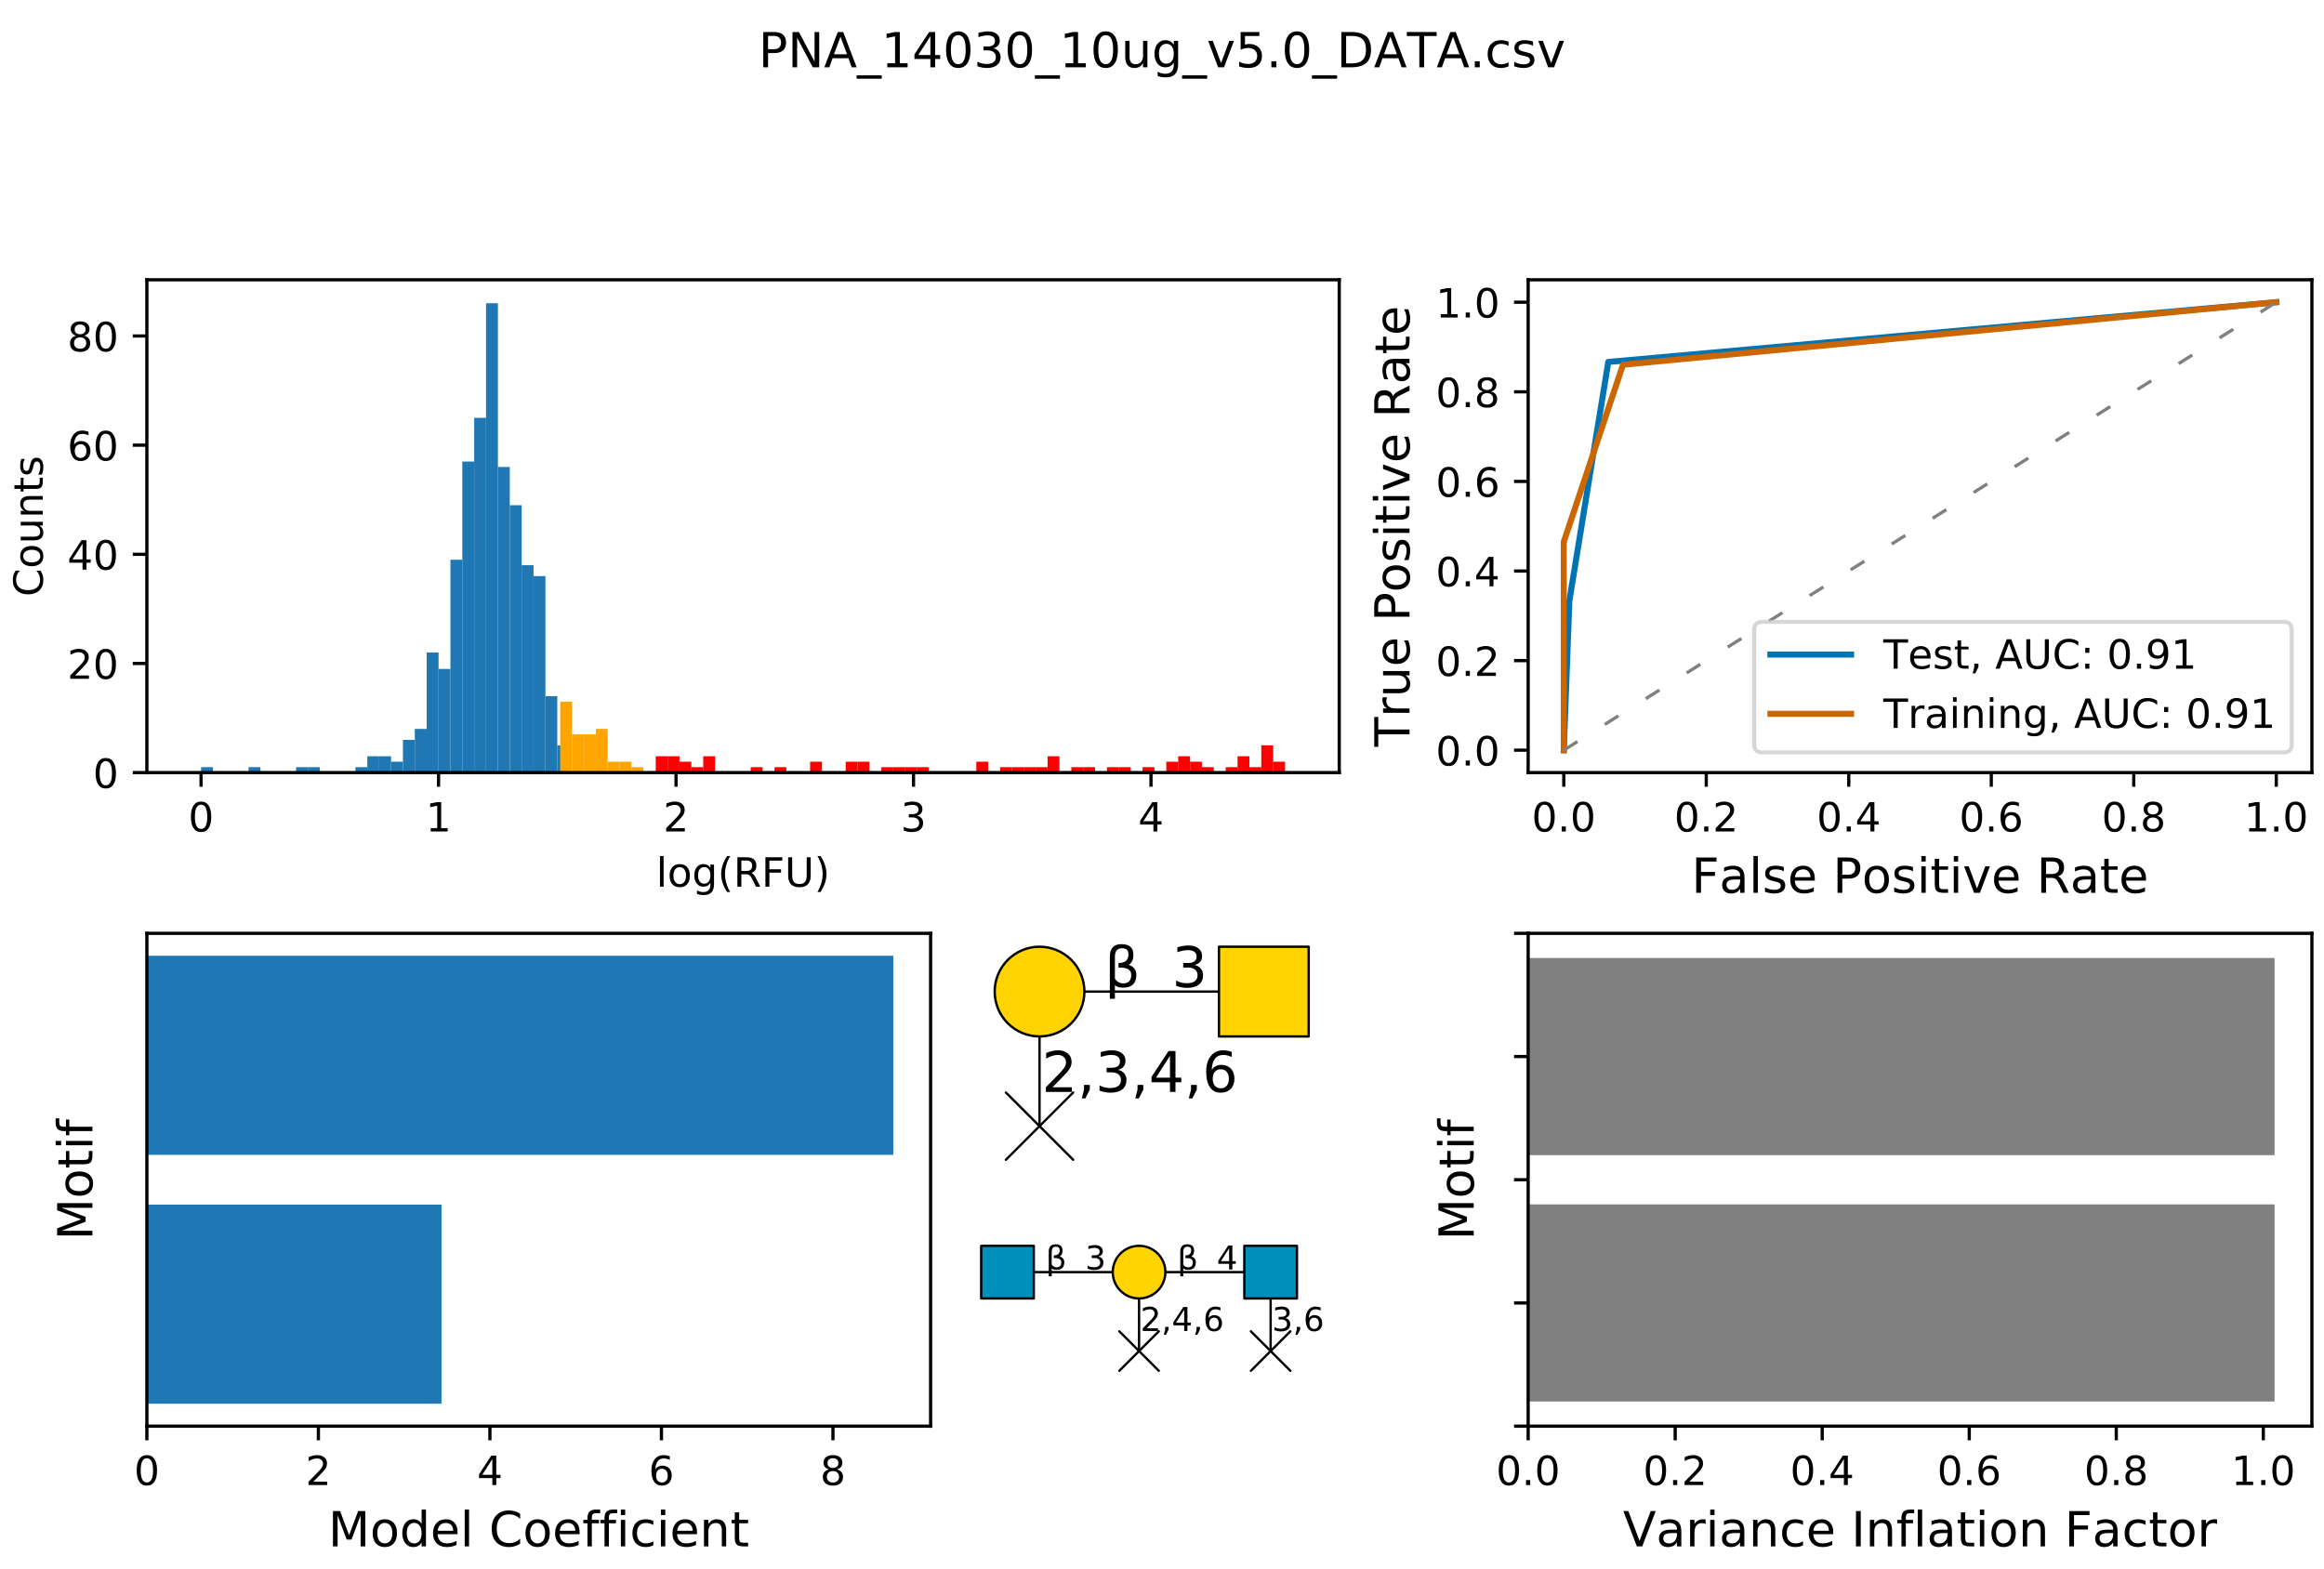<?xml version="1.0" encoding="utf-8" standalone="no"?>
<!DOCTYPE svg PUBLIC "-//W3C//DTD SVG 1.1//EN"
  "http://www.w3.org/Graphics/SVG/1.1/DTD/svg11.dtd">
<!-- Created with matplotlib (https://matplotlib.org/) -->
<svg height="388.8pt" version="1.1" viewBox="0 0 576 388.8" width="576pt" xmlns="http://www.w3.org/2000/svg" xmlns:xlink="http://www.w3.org/1999/xlink">
 <defs>
  <style type="text/css">
*{stroke-linecap:butt;stroke-linejoin:round;}
  </style>
 </defs>
 <g id="figure_1">
  <g id="patch_1">
   <path d="M 0 388.8 
L 576 388.8 
L 576 0 
L 0 0 
z
" style="fill:#ffffff;"/>
  </g>
  <g id="axes_1">
   <g id="patch_2">
    <path d="M 36.403 191.507 
L 331.929 191.507 
L 331.929 69.355 
L 36.403 69.355 
z
" style="fill:#ffffff;"/>
   </g>
   <g id="patch_3">
    <path clip-path="url(#p4ac1b3026a)" d="M 49.836 191.507 
L 52.779 191.507 
L 52.779 190.155 
L 49.836 190.155 
z
" style="fill:#1f77b4;"/>
   </g>
   <g id="patch_4">
    <path clip-path="url(#p4ac1b3026a)" d="M 52.779 191.507 
L 55.722 191.507 
L 55.722 191.507 
L 52.779 191.507 
z
" style="fill:#1f77b4;"/>
   </g>
   <g id="patch_5">
    <path clip-path="url(#p4ac1b3026a)" d="M 55.722 191.507 
L 58.665 191.507 
L 58.665 191.507 
L 55.722 191.507 
z
" style="fill:#1f77b4;"/>
   </g>
   <g id="patch_6">
    <path clip-path="url(#p4ac1b3026a)" d="M 58.665 191.507 
L 61.608 191.507 
L 61.608 191.507 
L 58.665 191.507 
z
" style="fill:#1f77b4;"/>
   </g>
   <g id="patch_7">
    <path clip-path="url(#p4ac1b3026a)" d="M 61.608 191.507 
L 64.551 191.507 
L 64.551 190.155 
L 61.608 190.155 
z
" style="fill:#1f77b4;"/>
   </g>
   <g id="patch_8">
    <path clip-path="url(#p4ac1b3026a)" d="M 64.551 191.507 
L 67.494 191.507 
L 67.494 191.507 
L 64.551 191.507 
z
" style="fill:#1f77b4;"/>
   </g>
   <g id="patch_9">
    <path clip-path="url(#p4ac1b3026a)" d="M 67.494 191.507 
L 70.437 191.507 
L 70.437 191.507 
L 67.494 191.507 
z
" style="fill:#1f77b4;"/>
   </g>
   <g id="patch_10">
    <path clip-path="url(#p4ac1b3026a)" d="M 70.437 191.507 
L 73.38 191.507 
L 73.38 191.507 
L 70.437 191.507 
z
" style="fill:#1f77b4;"/>
   </g>
   <g id="patch_11">
    <path clip-path="url(#p4ac1b3026a)" d="M 73.38 191.507 
L 76.323 191.507 
L 76.323 190.155 
L 73.38 190.155 
z
" style="fill:#1f77b4;"/>
   </g>
   <g id="patch_12">
    <path clip-path="url(#p4ac1b3026a)" d="M 76.323 191.507 
L 79.266 191.507 
L 79.266 190.155 
L 76.323 190.155 
z
" style="fill:#1f77b4;"/>
   </g>
   <g id="patch_13">
    <path clip-path="url(#p4ac1b3026a)" d="M 79.266 191.507 
L 82.209 191.507 
L 82.209 191.507 
L 79.266 191.507 
z
" style="fill:#1f77b4;"/>
   </g>
   <g id="patch_14">
    <path clip-path="url(#p4ac1b3026a)" d="M 82.209 191.507 
L 85.152 191.507 
L 85.152 191.507 
L 82.209 191.507 
z
" style="fill:#1f77b4;"/>
   </g>
   <g id="patch_15">
    <path clip-path="url(#p4ac1b3026a)" d="M 85.152 191.507 
L 88.095 191.507 
L 88.095 191.507 
L 85.152 191.507 
z
" style="fill:#1f77b4;"/>
   </g>
   <g id="patch_16">
    <path clip-path="url(#p4ac1b3026a)" d="M 88.095 191.507 
L 91.038 191.507 
L 91.038 190.155 
L 88.095 190.155 
z
" style="fill:#1f77b4;"/>
   </g>
   <g id="patch_17">
    <path clip-path="url(#p4ac1b3026a)" d="M 91.038 191.507 
L 93.981 191.507 
L 93.981 187.449 
L 91.038 187.449 
z
" style="fill:#1f77b4;"/>
   </g>
   <g id="patch_18">
    <path clip-path="url(#p4ac1b3026a)" d="M 93.981 191.507 
L 96.924 191.507 
L 96.924 187.449 
L 93.981 187.449 
z
" style="fill:#1f77b4;"/>
   </g>
   <g id="patch_19">
    <path clip-path="url(#p4ac1b3026a)" d="M 96.924 191.507 
L 99.867 191.507 
L 99.867 188.802 
L 96.924 188.802 
z
" style="fill:#1f77b4;"/>
   </g>
   <g id="patch_20">
    <path clip-path="url(#p4ac1b3026a)" d="M 99.867 191.507 
L 102.81 191.507 
L 102.81 183.391 
L 99.867 183.391 
z
" style="fill:#1f77b4;"/>
   </g>
   <g id="patch_21">
    <path clip-path="url(#p4ac1b3026a)" d="M 102.81 191.507 
L 105.753 191.507 
L 105.753 180.686 
L 102.81 180.686 
z
" style="fill:#1f77b4;"/>
   </g>
   <g id="patch_22">
    <path clip-path="url(#p4ac1b3026a)" d="M 105.753 191.507 
L 108.696 191.507 
L 108.696 161.747 
L 105.753 161.747 
z
" style="fill:#1f77b4;"/>
   </g>
   <g id="patch_23">
    <path clip-path="url(#p4ac1b3026a)" d="M 108.696 191.507 
L 111.639 191.507 
L 111.639 165.805 
L 108.696 165.805 
z
" style="fill:#1f77b4;"/>
   </g>
   <g id="patch_24">
    <path clip-path="url(#p4ac1b3026a)" d="M 111.639 191.507 
L 114.582 191.507 
L 114.582 138.75 
L 111.639 138.75 
z
" style="fill:#1f77b4;"/>
   </g>
   <g id="patch_25">
    <path clip-path="url(#p4ac1b3026a)" d="M 114.582 191.507 
L 117.525 191.507 
L 117.525 114.401 
L 114.582 114.401 
z
" style="fill:#1f77b4;"/>
   </g>
   <g id="patch_26">
    <path clip-path="url(#p4ac1b3026a)" d="M 117.525 191.507 
L 120.468 191.507 
L 120.468 103.579 
L 117.525 103.579 
z
" style="fill:#1f77b4;"/>
   </g>
   <g id="patch_27">
    <path clip-path="url(#p4ac1b3026a)" d="M 120.468 191.507 
L 123.411 191.507 
L 123.411 75.171 
L 120.468 75.171 
z
" style="fill:#1f77b4;"/>
   </g>
   <g id="patch_28">
    <path clip-path="url(#p4ac1b3026a)" d="M 123.411 191.507 
L 126.354 191.507 
L 126.354 115.754 
L 123.411 115.754 
z
" style="fill:#1f77b4;"/>
   </g>
   <g id="patch_29">
    <path clip-path="url(#p4ac1b3026a)" d="M 126.354 191.507 
L 129.296 191.507 
L 129.296 125.223 
L 126.354 125.223 
z
" style="fill:#1f77b4;"/>
   </g>
   <g id="patch_30">
    <path clip-path="url(#p4ac1b3026a)" d="M 129.296 191.507 
L 132.239 191.507 
L 132.239 140.103 
L 129.296 140.103 
z
" style="fill:#1f77b4;"/>
   </g>
   <g id="patch_31">
    <path clip-path="url(#p4ac1b3026a)" d="M 132.239 191.507 
L 135.182 191.507 
L 135.182 142.809 
L 132.239 142.809 
z
" style="fill:#1f77b4;"/>
   </g>
   <g id="patch_32">
    <path clip-path="url(#p4ac1b3026a)" d="M 135.182 191.507 
L 138.125 191.507 
L 138.125 172.569 
L 135.182 172.569 
z
" style="fill:#1f77b4;"/>
   </g>
   <g id="patch_33">
    <path clip-path="url(#p4ac1b3026a)" d="M 138.125 191.507 
L 141.068 191.507 
L 141.068 184.744 
L 138.125 184.744 
z
" style="fill:#1f77b4;"/>
   </g>
   <g id="patch_34">
    <path clip-path="url(#p4ac1b3026a)" d="M 162.519 191.507 
L 165.462 191.507 
L 165.462 187.449 
L 162.519 187.449 
z
" style="fill:#ff0000;"/>
   </g>
   <g id="patch_35">
    <path clip-path="url(#p4ac1b3026a)" d="M 165.462 191.507 
L 168.405 191.507 
L 168.405 187.449 
L 165.462 187.449 
z
" style="fill:#ff0000;"/>
   </g>
   <g id="patch_36">
    <path clip-path="url(#p4ac1b3026a)" d="M 168.405 191.507 
L 171.348 191.507 
L 171.348 188.802 
L 168.405 188.802 
z
" style="fill:#ff0000;"/>
   </g>
   <g id="patch_37">
    <path clip-path="url(#p4ac1b3026a)" d="M 171.348 191.507 
L 174.291 191.507 
L 174.291 190.155 
L 171.348 190.155 
z
" style="fill:#ff0000;"/>
   </g>
   <g id="patch_38">
    <path clip-path="url(#p4ac1b3026a)" d="M 174.291 191.507 
L 177.234 191.507 
L 177.234 187.449 
L 174.291 187.449 
z
" style="fill:#ff0000;"/>
   </g>
   <g id="patch_39">
    <path clip-path="url(#p4ac1b3026a)" d="M 177.234 191.507 
L 180.177 191.507 
L 180.177 191.507 
L 177.234 191.507 
z
" style="fill:#ff0000;"/>
   </g>
   <g id="patch_40">
    <path clip-path="url(#p4ac1b3026a)" d="M 180.177 191.507 
L 183.12 191.507 
L 183.12 191.507 
L 180.177 191.507 
z
" style="fill:#ff0000;"/>
   </g>
   <g id="patch_41">
    <path clip-path="url(#p4ac1b3026a)" d="M 183.12 191.507 
L 186.063 191.507 
L 186.063 191.507 
L 183.12 191.507 
z
" style="fill:#ff0000;"/>
   </g>
   <g id="patch_42">
    <path clip-path="url(#p4ac1b3026a)" d="M 186.063 191.507 
L 189.006 191.507 
L 189.006 190.155 
L 186.063 190.155 
z
" style="fill:#ff0000;"/>
   </g>
   <g id="patch_43">
    <path clip-path="url(#p4ac1b3026a)" d="M 189.006 191.507 
L 191.949 191.507 
L 191.949 191.507 
L 189.006 191.507 
z
" style="fill:#ff0000;"/>
   </g>
   <g id="patch_44">
    <path clip-path="url(#p4ac1b3026a)" d="M 191.949 191.507 
L 194.892 191.507 
L 194.892 190.155 
L 191.949 190.155 
z
" style="fill:#ff0000;"/>
   </g>
   <g id="patch_45">
    <path clip-path="url(#p4ac1b3026a)" d="M 194.892 191.507 
L 197.835 191.507 
L 197.835 191.507 
L 194.892 191.507 
z
" style="fill:#ff0000;"/>
   </g>
   <g id="patch_46">
    <path clip-path="url(#p4ac1b3026a)" d="M 197.835 191.507 
L 200.778 191.507 
L 200.778 191.507 
L 197.835 191.507 
z
" style="fill:#ff0000;"/>
   </g>
   <g id="patch_47">
    <path clip-path="url(#p4ac1b3026a)" d="M 200.778 191.507 
L 203.721 191.507 
L 203.721 188.802 
L 200.778 188.802 
z
" style="fill:#ff0000;"/>
   </g>
   <g id="patch_48">
    <path clip-path="url(#p4ac1b3026a)" d="M 203.721 191.507 
L 206.664 191.507 
L 206.664 191.507 
L 203.721 191.507 
z
" style="fill:#ff0000;"/>
   </g>
   <g id="patch_49">
    <path clip-path="url(#p4ac1b3026a)" d="M 206.664 191.507 
L 209.606 191.507 
L 209.606 191.507 
L 206.664 191.507 
z
" style="fill:#ff0000;"/>
   </g>
   <g id="patch_50">
    <path clip-path="url(#p4ac1b3026a)" d="M 209.606 191.507 
L 212.549 191.507 
L 212.549 188.802 
L 209.606 188.802 
z
" style="fill:#ff0000;"/>
   </g>
   <g id="patch_51">
    <path clip-path="url(#p4ac1b3026a)" d="M 212.549 191.507 
L 215.492 191.507 
L 215.492 188.802 
L 212.549 188.802 
z
" style="fill:#ff0000;"/>
   </g>
   <g id="patch_52">
    <path clip-path="url(#p4ac1b3026a)" d="M 215.492 191.507 
L 218.435 191.507 
L 218.435 191.507 
L 215.492 191.507 
z
" style="fill:#ff0000;"/>
   </g>
   <g id="patch_53">
    <path clip-path="url(#p4ac1b3026a)" d="M 218.435 191.507 
L 221.378 191.507 
L 221.378 190.155 
L 218.435 190.155 
z
" style="fill:#ff0000;"/>
   </g>
   <g id="patch_54">
    <path clip-path="url(#p4ac1b3026a)" d="M 221.378 191.507 
L 224.321 191.507 
L 224.321 190.155 
L 221.378 190.155 
z
" style="fill:#ff0000;"/>
   </g>
   <g id="patch_55">
    <path clip-path="url(#p4ac1b3026a)" d="M 224.321 191.507 
L 227.264 191.507 
L 227.264 190.155 
L 224.321 190.155 
z
" style="fill:#ff0000;"/>
   </g>
   <g id="patch_56">
    <path clip-path="url(#p4ac1b3026a)" d="M 227.264 191.507 
L 230.207 191.507 
L 230.207 190.155 
L 227.264 190.155 
z
" style="fill:#ff0000;"/>
   </g>
   <g id="patch_57">
    <path clip-path="url(#p4ac1b3026a)" d="M 230.207 191.507 
L 233.15 191.507 
L 233.15 191.507 
L 230.207 191.507 
z
" style="fill:#ff0000;"/>
   </g>
   <g id="patch_58">
    <path clip-path="url(#p4ac1b3026a)" d="M 233.15 191.507 
L 236.093 191.507 
L 236.093 191.507 
L 233.15 191.507 
z
" style="fill:#ff0000;"/>
   </g>
   <g id="patch_59">
    <path clip-path="url(#p4ac1b3026a)" d="M 236.093 191.507 
L 239.036 191.507 
L 239.036 191.507 
L 236.093 191.507 
z
" style="fill:#ff0000;"/>
   </g>
   <g id="patch_60">
    <path clip-path="url(#p4ac1b3026a)" d="M 239.036 191.507 
L 241.979 191.507 
L 241.979 191.507 
L 239.036 191.507 
z
" style="fill:#ff0000;"/>
   </g>
   <g id="patch_61">
    <path clip-path="url(#p4ac1b3026a)" d="M 241.979 191.507 
L 244.922 191.507 
L 244.922 188.802 
L 241.979 188.802 
z
" style="fill:#ff0000;"/>
   </g>
   <g id="patch_62">
    <path clip-path="url(#p4ac1b3026a)" d="M 244.922 191.507 
L 247.865 191.507 
L 247.865 191.507 
L 244.922 191.507 
z
" style="fill:#ff0000;"/>
   </g>
   <g id="patch_63">
    <path clip-path="url(#p4ac1b3026a)" d="M 247.865 191.507 
L 250.808 191.507 
L 250.808 190.155 
L 247.865 190.155 
z
" style="fill:#ff0000;"/>
   </g>
   <g id="patch_64">
    <path clip-path="url(#p4ac1b3026a)" d="M 250.808 191.507 
L 253.751 191.507 
L 253.751 190.155 
L 250.808 190.155 
z
" style="fill:#ff0000;"/>
   </g>
   <g id="patch_65">
    <path clip-path="url(#p4ac1b3026a)" d="M 253.751 191.507 
L 256.694 191.507 
L 256.694 190.155 
L 253.751 190.155 
z
" style="fill:#ff0000;"/>
   </g>
   <g id="patch_66">
    <path clip-path="url(#p4ac1b3026a)" d="M 256.694 191.507 
L 259.637 191.507 
L 259.637 190.155 
L 256.694 190.155 
z
" style="fill:#ff0000;"/>
   </g>
   <g id="patch_67">
    <path clip-path="url(#p4ac1b3026a)" d="M 259.637 191.507 
L 262.58 191.507 
L 262.58 187.449 
L 259.637 187.449 
z
" style="fill:#ff0000;"/>
   </g>
   <g id="patch_68">
    <path clip-path="url(#p4ac1b3026a)" d="M 262.58 191.507 
L 265.523 191.507 
L 265.523 191.507 
L 262.58 191.507 
z
" style="fill:#ff0000;"/>
   </g>
   <g id="patch_69">
    <path clip-path="url(#p4ac1b3026a)" d="M 265.523 191.507 
L 268.466 191.507 
L 268.466 190.155 
L 265.523 190.155 
z
" style="fill:#ff0000;"/>
   </g>
   <g id="patch_70">
    <path clip-path="url(#p4ac1b3026a)" d="M 268.466 191.507 
L 271.409 191.507 
L 271.409 190.155 
L 268.466 190.155 
z
" style="fill:#ff0000;"/>
   </g>
   <g id="patch_71">
    <path clip-path="url(#p4ac1b3026a)" d="M 271.409 191.507 
L 274.352 191.507 
L 274.352 191.507 
L 271.409 191.507 
z
" style="fill:#ff0000;"/>
   </g>
   <g id="patch_72">
    <path clip-path="url(#p4ac1b3026a)" d="M 274.352 191.507 
L 277.295 191.507 
L 277.295 190.155 
L 274.352 190.155 
z
" style="fill:#ff0000;"/>
   </g>
   <g id="patch_73">
    <path clip-path="url(#p4ac1b3026a)" d="M 277.295 191.507 
L 280.238 191.507 
L 280.238 190.155 
L 277.295 190.155 
z
" style="fill:#ff0000;"/>
   </g>
   <g id="patch_74">
    <path clip-path="url(#p4ac1b3026a)" d="M 280.238 191.507 
L 283.181 191.507 
L 283.181 191.507 
L 280.238 191.507 
z
" style="fill:#ff0000;"/>
   </g>
   <g id="patch_75">
    <path clip-path="url(#p4ac1b3026a)" d="M 283.181 191.507 
L 286.124 191.507 
L 286.124 190.155 
L 283.181 190.155 
z
" style="fill:#ff0000;"/>
   </g>
   <g id="patch_76">
    <path clip-path="url(#p4ac1b3026a)" d="M 286.124 191.507 
L 289.067 191.507 
L 289.067 191.507 
L 286.124 191.507 
z
" style="fill:#ff0000;"/>
   </g>
   <g id="patch_77">
    <path clip-path="url(#p4ac1b3026a)" d="M 289.067 191.507 
L 292.01 191.507 
L 292.01 188.802 
L 289.067 188.802 
z
" style="fill:#ff0000;"/>
   </g>
   <g id="patch_78">
    <path clip-path="url(#p4ac1b3026a)" d="M 292.01 191.507 
L 294.953 191.507 
L 294.953 187.449 
L 292.01 187.449 
z
" style="fill:#ff0000;"/>
   </g>
   <g id="patch_79">
    <path clip-path="url(#p4ac1b3026a)" d="M 294.953 191.507 
L 297.896 191.507 
L 297.896 188.802 
L 294.953 188.802 
z
" style="fill:#ff0000;"/>
   </g>
   <g id="patch_80">
    <path clip-path="url(#p4ac1b3026a)" d="M 297.896 191.507 
L 300.838 191.507 
L 300.838 190.155 
L 297.896 190.155 
z
" style="fill:#ff0000;"/>
   </g>
   <g id="patch_81">
    <path clip-path="url(#p4ac1b3026a)" d="M 300.838 191.507 
L 303.781 191.507 
L 303.781 191.507 
L 300.838 191.507 
z
" style="fill:#ff0000;"/>
   </g>
   <g id="patch_82">
    <path clip-path="url(#p4ac1b3026a)" d="M 303.781 191.507 
L 306.724 191.507 
L 306.724 190.155 
L 303.781 190.155 
z
" style="fill:#ff0000;"/>
   </g>
   <g id="patch_83">
    <path clip-path="url(#p4ac1b3026a)" d="M 306.724 191.507 
L 309.667 191.507 
L 309.667 187.449 
L 306.724 187.449 
z
" style="fill:#ff0000;"/>
   </g>
   <g id="patch_84">
    <path clip-path="url(#p4ac1b3026a)" d="M 309.667 191.507 
L 312.61 191.507 
L 312.61 190.155 
L 309.667 190.155 
z
" style="fill:#ff0000;"/>
   </g>
   <g id="patch_85">
    <path clip-path="url(#p4ac1b3026a)" d="M 312.61 191.507 
L 315.553 191.507 
L 315.553 184.744 
L 312.61 184.744 
z
" style="fill:#ff0000;"/>
   </g>
   <g id="patch_86">
    <path clip-path="url(#p4ac1b3026a)" d="M 315.553 191.507 
L 318.496 191.507 
L 318.496 188.802 
L 315.553 188.802 
z
" style="fill:#ff0000;"/>
   </g>
   <g id="patch_87">
    <path clip-path="url(#p4ac1b3026a)" d="M 138.844 191.507 
L 141.787 191.507 
L 141.787 173.922 
L 138.844 173.922 
z
" style="fill:#ffa500;"/>
   </g>
   <g id="patch_88">
    <path clip-path="url(#p4ac1b3026a)" d="M 141.787 191.507 
L 144.73 191.507 
L 144.73 182.038 
L 141.787 182.038 
z
" style="fill:#ffa500;"/>
   </g>
   <g id="patch_89">
    <path clip-path="url(#p4ac1b3026a)" d="M 144.73 191.507 
L 147.673 191.507 
L 147.673 182.038 
L 144.73 182.038 
z
" style="fill:#ffa500;"/>
   </g>
   <g id="patch_90">
    <path clip-path="url(#p4ac1b3026a)" d="M 147.673 191.507 
L 150.616 191.507 
L 150.616 180.686 
L 147.673 180.686 
z
" style="fill:#ffa500;"/>
   </g>
   <g id="patch_91">
    <path clip-path="url(#p4ac1b3026a)" d="M 150.616 191.507 
L 153.559 191.507 
L 153.559 188.802 
L 150.616 188.802 
z
" style="fill:#ffa500;"/>
   </g>
   <g id="patch_92">
    <path clip-path="url(#p4ac1b3026a)" d="M 153.559 191.507 
L 156.502 191.507 
L 156.502 188.802 
L 153.559 188.802 
z
" style="fill:#ffa500;"/>
   </g>
   <g id="patch_93">
    <path clip-path="url(#p4ac1b3026a)" d="M 156.502 191.507 
L 159.445 191.507 
L 159.445 190.155 
L 156.502 190.155 
z
" style="fill:#ffa500;"/>
   </g>
   <g id="matplotlib.axis_1">
    <g id="xtick_1">
     <g id="line2d_1">
      <defs>
       <path d="M 0 0 
L 0 3.5 
" id="ma0fd18097c" style="stroke:#000000;stroke-width:0.8;"/>
      </defs>
      <g>
       <use style="stroke:#000000;stroke-width:0.8;" x="49.836" xlink:href="#ma0fd18097c" y="191.507"/>
      </g>
     </g>
     <g id="text_1">
      <!-- 0 -->
      <defs>
       <path d="M 31.781 66.406 
Q 24.172 66.406 20.328 58.906 
Q 16.5 51.422 16.5 36.375 
Q 16.5 21.391 20.328 13.891 
Q 24.172 6.391 31.781 6.391 
Q 39.453 6.391 43.281 13.891 
Q 47.125 21.391 47.125 36.375 
Q 47.125 51.422 43.281 58.906 
Q 39.453 66.406 31.781 66.406 
z
M 31.781 74.219 
Q 44.047 74.219 50.516 64.516 
Q 56.984 54.828 56.984 36.375 
Q 56.984 17.969 50.516 8.266 
Q 44.047 -1.422 31.781 -1.422 
Q 19.531 -1.422 13.062 8.266 
Q 6.594 17.969 6.594 36.375 
Q 6.594 54.828 13.062 64.516 
Q 19.531 74.219 31.781 74.219 
z
" id="DejaVuSans-48"/>
      </defs>
      <g transform="translate(46.655 206.106)scale(0.1 -0.1)">
       <use xlink:href="#DejaVuSans-48"/>
      </g>
     </g>
    </g>
    <g id="xtick_2">
     <g id="line2d_2">
      <g>
       <use style="stroke:#000000;stroke-width:0.8;" x="108.696" xlink:href="#ma0fd18097c" y="191.507"/>
      </g>
     </g>
     <g id="text_2">
      <!-- 1 -->
      <defs>
       <path d="M 12.406 8.297 
L 28.516 8.297 
L 28.516 63.922 
L 10.984 60.406 
L 10.984 69.391 
L 28.422 72.906 
L 38.281 72.906 
L 38.281 8.297 
L 54.391 8.297 
L 54.391 0 
L 12.406 0 
z
" id="DejaVuSans-49"/>
      </defs>
      <g transform="translate(105.514 206.106)scale(0.1 -0.1)">
       <use xlink:href="#DejaVuSans-49"/>
      </g>
     </g>
    </g>
    <g id="xtick_3">
     <g id="line2d_3">
      <g>
       <use style="stroke:#000000;stroke-width:0.8;" x="167.555" xlink:href="#ma0fd18097c" y="191.507"/>
      </g>
     </g>
     <g id="text_3">
      <!-- 2 -->
      <defs>
       <path d="M 19.188 8.297 
L 53.609 8.297 
L 53.609 0 
L 7.328 0 
L 7.328 8.297 
Q 12.938 14.109 22.625 23.891 
Q 32.328 33.688 34.812 36.531 
Q 39.547 41.844 41.422 45.531 
Q 43.312 49.219 43.312 52.781 
Q 43.312 58.594 39.234 62.25 
Q 35.156 65.922 28.609 65.922 
Q 23.969 65.922 18.812 64.312 
Q 13.672 62.703 7.812 59.422 
L 7.812 69.391 
Q 13.766 71.781 18.938 73 
Q 24.125 74.219 28.422 74.219 
Q 39.75 74.219 46.484 68.547 
Q 53.219 62.891 53.219 53.422 
Q 53.219 48.922 51.531 44.891 
Q 49.859 40.875 45.406 35.406 
Q 44.188 33.984 37.641 27.219 
Q 31.109 20.453 19.188 8.297 
z
" id="DejaVuSans-50"/>
      </defs>
      <g transform="translate(164.374 206.106)scale(0.1 -0.1)">
       <use xlink:href="#DejaVuSans-50"/>
      </g>
     </g>
    </g>
    <g id="xtick_4">
     <g id="line2d_4">
      <g>
       <use style="stroke:#000000;stroke-width:0.8;" x="226.414" xlink:href="#ma0fd18097c" y="191.507"/>
      </g>
     </g>
     <g id="text_4">
      <!-- 3 -->
      <defs>
       <path d="M 40.578 39.312 
Q 47.656 37.797 51.625 33 
Q 55.609 28.219 55.609 21.188 
Q 55.609 10.406 48.188 4.484 
Q 40.766 -1.422 27.094 -1.422 
Q 22.516 -1.422 17.656 -0.516 
Q 12.797 0.391 7.625 2.203 
L 7.625 11.719 
Q 11.719 9.328 16.594 8.109 
Q 21.484 6.891 26.812 6.891 
Q 36.078 6.891 40.938 10.547 
Q 45.797 14.203 45.797 21.188 
Q 45.797 27.641 41.281 31.266 
Q 36.766 34.906 28.719 34.906 
L 20.219 34.906 
L 20.219 43.016 
L 29.109 43.016 
Q 36.375 43.016 40.234 45.922 
Q 44.094 48.828 44.094 54.297 
Q 44.094 59.906 40.109 62.906 
Q 36.141 65.922 28.719 65.922 
Q 24.656 65.922 20.016 65.031 
Q 15.375 64.156 9.812 62.312 
L 9.812 71.094 
Q 15.438 72.656 20.344 73.438 
Q 25.25 74.219 29.594 74.219 
Q 40.828 74.219 47.359 69.109 
Q 53.906 64.016 53.906 55.328 
Q 53.906 49.266 50.438 45.094 
Q 46.969 40.922 40.578 39.312 
z
" id="DejaVuSans-51"/>
      </defs>
      <g transform="translate(223.233 206.106)scale(0.1 -0.1)">
       <use xlink:href="#DejaVuSans-51"/>
      </g>
     </g>
    </g>
    <g id="xtick_5">
     <g id="line2d_5">
      <g>
       <use style="stroke:#000000;stroke-width:0.8;" x="285.274" xlink:href="#ma0fd18097c" y="191.507"/>
      </g>
     </g>
     <g id="text_5">
      <!-- 4 -->
      <defs>
       <path d="M 37.797 64.312 
L 12.891 25.391 
L 37.797 25.391 
z
M 35.203 72.906 
L 47.609 72.906 
L 47.609 25.391 
L 58.016 25.391 
L 58.016 17.188 
L 47.609 17.188 
L 47.609 0 
L 37.797 0 
L 37.797 17.188 
L 4.891 17.188 
L 4.891 26.703 
z
" id="DejaVuSans-52"/>
      </defs>
      <g transform="translate(282.093 206.106)scale(0.1 -0.1)">
       <use xlink:href="#DejaVuSans-52"/>
      </g>
     </g>
    </g>
    <g id="text_6">
     <!-- log(RFU) -->
     <defs>
      <path d="M 9.422 75.984 
L 18.406 75.984 
L 18.406 0 
L 9.422 0 
z
" id="DejaVuSans-108"/>
      <path d="M 30.609 48.391 
Q 23.391 48.391 19.188 42.75 
Q 14.984 37.109 14.984 27.297 
Q 14.984 17.484 19.156 11.844 
Q 23.344 6.203 30.609 6.203 
Q 37.797 6.203 41.984 11.859 
Q 46.188 17.531 46.188 27.297 
Q 46.188 37.016 41.984 42.703 
Q 37.797 48.391 30.609 48.391 
z
M 30.609 56 
Q 42.328 56 49.016 48.375 
Q 55.719 40.766 55.719 27.297 
Q 55.719 13.875 49.016 6.219 
Q 42.328 -1.422 30.609 -1.422 
Q 18.844 -1.422 12.172 6.219 
Q 5.516 13.875 5.516 27.297 
Q 5.516 40.766 12.172 48.375 
Q 18.844 56 30.609 56 
z
" id="DejaVuSans-111"/>
      <path d="M 45.406 27.984 
Q 45.406 37.75 41.375 43.109 
Q 37.359 48.484 30.078 48.484 
Q 22.859 48.484 18.828 43.109 
Q 14.797 37.75 14.797 27.984 
Q 14.797 18.266 18.828 12.891 
Q 22.859 7.516 30.078 7.516 
Q 37.359 7.516 41.375 12.891 
Q 45.406 18.266 45.406 27.984 
z
M 54.391 6.781 
Q 54.391 -7.172 48.188 -13.984 
Q 42 -20.797 29.203 -20.797 
Q 24.469 -20.797 20.266 -20.094 
Q 16.062 -19.391 12.109 -17.922 
L 12.109 -9.188 
Q 16.062 -11.328 19.922 -12.344 
Q 23.781 -13.375 27.781 -13.375 
Q 36.625 -13.375 41.016 -8.766 
Q 45.406 -4.156 45.406 5.172 
L 45.406 9.625 
Q 42.625 4.781 38.281 2.391 
Q 33.938 0 27.875 0 
Q 17.828 0 11.672 7.656 
Q 5.516 15.328 5.516 27.984 
Q 5.516 40.672 11.672 48.328 
Q 17.828 56 27.875 56 
Q 33.938 56 38.281 53.609 
Q 42.625 51.219 45.406 46.391 
L 45.406 54.688 
L 54.391 54.688 
z
" id="DejaVuSans-103"/>
      <path d="M 31 75.875 
Q 24.469 64.656 21.281 53.656 
Q 18.109 42.672 18.109 31.391 
Q 18.109 20.125 21.312 9.062 
Q 24.516 -2 31 -13.188 
L 23.188 -13.188 
Q 15.875 -1.703 12.234 9.375 
Q 8.594 20.453 8.594 31.391 
Q 8.594 42.281 12.203 53.312 
Q 15.828 64.359 23.188 75.875 
z
" id="DejaVuSans-40"/>
      <path d="M 44.391 34.188 
Q 47.562 33.109 50.562 29.594 
Q 53.562 26.078 56.594 19.922 
L 66.609 0 
L 56 0 
L 46.688 18.703 
Q 43.062 26.031 39.672 28.422 
Q 36.281 30.812 30.422 30.812 
L 19.672 30.812 
L 19.672 0 
L 9.812 0 
L 9.812 72.906 
L 32.078 72.906 
Q 44.578 72.906 50.734 67.672 
Q 56.891 62.453 56.891 51.906 
Q 56.891 45.016 53.688 40.469 
Q 50.484 35.938 44.391 34.188 
z
M 19.672 64.797 
L 19.672 38.922 
L 32.078 38.922 
Q 39.203 38.922 42.844 42.219 
Q 46.484 45.516 46.484 51.906 
Q 46.484 58.297 42.844 61.547 
Q 39.203 64.797 32.078 64.797 
z
" id="DejaVuSans-82"/>
      <path d="M 9.812 72.906 
L 51.703 72.906 
L 51.703 64.594 
L 19.672 64.594 
L 19.672 43.109 
L 48.578 43.109 
L 48.578 34.812 
L 19.672 34.812 
L 19.672 0 
L 9.812 0 
z
" id="DejaVuSans-70"/>
      <path d="M 8.688 72.906 
L 18.609 72.906 
L 18.609 28.609 
Q 18.609 16.891 22.844 11.734 
Q 27.094 6.594 36.625 6.594 
Q 46.094 6.594 50.344 11.734 
Q 54.594 16.891 54.594 28.609 
L 54.594 72.906 
L 64.5 72.906 
L 64.5 27.391 
Q 64.5 13.141 57.438 5.859 
Q 50.391 -1.422 36.625 -1.422 
Q 22.797 -1.422 15.734 5.859 
Q 8.688 13.141 8.688 27.391 
z
" id="DejaVuSans-85"/>
      <path d="M 8.016 75.875 
L 15.828 75.875 
Q 23.141 64.359 26.781 53.312 
Q 30.422 42.281 30.422 31.391 
Q 30.422 20.453 26.781 9.375 
Q 23.141 -1.703 15.828 -13.188 
L 8.016 -13.188 
Q 14.5 -2 17.703 9.062 
Q 20.906 20.125 20.906 31.391 
Q 20.906 42.672 17.703 53.656 
Q 14.5 64.656 8.016 75.875 
z
" id="DejaVuSans-41"/>
     </defs>
     <g transform="translate(162.633 219.784)scale(0.1 -0.1)">
      <use xlink:href="#DejaVuSans-108"/>
      <use x="27.783" xlink:href="#DejaVuSans-111"/>
      <use x="88.965" xlink:href="#DejaVuSans-103"/>
      <use x="152.441" xlink:href="#DejaVuSans-40"/>
      <use x="191.455" xlink:href="#DejaVuSans-82"/>
      <use x="260.938" xlink:href="#DejaVuSans-70"/>
      <use x="318.457" xlink:href="#DejaVuSans-85"/>
      <use x="391.65" xlink:href="#DejaVuSans-41"/>
     </g>
    </g>
   </g>
   <g id="matplotlib.axis_2">
    <g id="ytick_1">
     <g id="line2d_6">
      <defs>
       <path d="M 0 0 
L -3.5 0 
" id="m12980a141a" style="stroke:#000000;stroke-width:0.8;"/>
      </defs>
      <g>
       <use style="stroke:#000000;stroke-width:0.8;" x="36.403" xlink:href="#m12980a141a" y="191.507"/>
      </g>
     </g>
     <g id="text_7">
      <!-- 0 -->
      <g transform="translate(23.041 195.307)scale(0.1 -0.1)">
       <use xlink:href="#DejaVuSans-48"/>
      </g>
     </g>
    </g>
    <g id="ytick_2">
     <g id="line2d_7">
      <g>
       <use style="stroke:#000000;stroke-width:0.8;" x="36.403" xlink:href="#m12980a141a" y="164.453"/>
      </g>
     </g>
     <g id="text_8">
      <!-- 20 -->
      <g transform="translate(16.678 168.252)scale(0.1 -0.1)">
       <use xlink:href="#DejaVuSans-50"/>
       <use x="63.623" xlink:href="#DejaVuSans-48"/>
      </g>
     </g>
    </g>
    <g id="ytick_3">
     <g id="line2d_8">
      <g>
       <use style="stroke:#000000;stroke-width:0.8;" x="36.403" xlink:href="#m12980a141a" y="137.398"/>
      </g>
     </g>
     <g id="text_9">
      <!-- 40 -->
      <g transform="translate(16.678 141.197)scale(0.1 -0.1)">
       <use xlink:href="#DejaVuSans-52"/>
       <use x="63.623" xlink:href="#DejaVuSans-48"/>
      </g>
     </g>
    </g>
    <g id="ytick_4">
     <g id="line2d_9">
      <g>
       <use style="stroke:#000000;stroke-width:0.8;" x="36.403" xlink:href="#m12980a141a" y="110.343"/>
      </g>
     </g>
     <g id="text_10">
      <!-- 60 -->
      <defs>
       <path d="M 33.016 40.375 
Q 26.375 40.375 22.484 35.828 
Q 18.609 31.297 18.609 23.391 
Q 18.609 15.531 22.484 10.953 
Q 26.375 6.391 33.016 6.391 
Q 39.656 6.391 43.531 10.953 
Q 47.406 15.531 47.406 23.391 
Q 47.406 31.297 43.531 35.828 
Q 39.656 40.375 33.016 40.375 
z
M 52.594 71.297 
L 52.594 62.312 
Q 48.875 64.062 45.094 64.984 
Q 41.312 65.922 37.594 65.922 
Q 27.828 65.922 22.672 59.328 
Q 17.531 52.734 16.797 39.406 
Q 19.672 43.656 24.016 45.922 
Q 28.375 48.188 33.594 48.188 
Q 44.578 48.188 50.953 41.516 
Q 57.328 34.859 57.328 23.391 
Q 57.328 12.156 50.688 5.359 
Q 44.047 -1.422 33.016 -1.422 
Q 20.359 -1.422 13.672 8.266 
Q 6.984 17.969 6.984 36.375 
Q 6.984 53.656 15.188 63.938 
Q 23.391 74.219 37.203 74.219 
Q 40.922 74.219 44.703 73.484 
Q 48.484 72.75 52.594 71.297 
z
" id="DejaVuSans-54"/>
      </defs>
      <g transform="translate(16.678 114.142)scale(0.1 -0.1)">
       <use xlink:href="#DejaVuSans-54"/>
       <use x="63.623" xlink:href="#DejaVuSans-48"/>
      </g>
     </g>
    </g>
    <g id="ytick_5">
     <g id="line2d_10">
      <g>
       <use style="stroke:#000000;stroke-width:0.8;" x="36.403" xlink:href="#m12980a141a" y="83.288"/>
      </g>
     </g>
     <g id="text_11">
      <!-- 80 -->
      <defs>
       <path d="M 31.781 34.625 
Q 24.75 34.625 20.719 30.859 
Q 16.703 27.094 16.703 20.516 
Q 16.703 13.922 20.719 10.156 
Q 24.75 6.391 31.781 6.391 
Q 38.812 6.391 42.859 10.172 
Q 46.922 13.969 46.922 20.516 
Q 46.922 27.094 42.891 30.859 
Q 38.875 34.625 31.781 34.625 
z
M 21.922 38.812 
Q 15.578 40.375 12.031 44.719 
Q 8.5 49.078 8.5 55.328 
Q 8.5 64.062 14.719 69.141 
Q 20.953 74.219 31.781 74.219 
Q 42.672 74.219 48.875 69.141 
Q 55.078 64.062 55.078 55.328 
Q 55.078 49.078 51.531 44.719 
Q 48 40.375 41.703 38.812 
Q 48.828 37.156 52.797 32.312 
Q 56.781 27.484 56.781 20.516 
Q 56.781 9.906 50.312 4.234 
Q 43.844 -1.422 31.781 -1.422 
Q 19.734 -1.422 13.25 4.234 
Q 6.781 9.906 6.781 20.516 
Q 6.781 27.484 10.781 32.312 
Q 14.797 37.156 21.922 38.812 
z
M 18.312 54.391 
Q 18.312 48.734 21.844 45.562 
Q 25.391 42.391 31.781 42.391 
Q 38.141 42.391 41.719 45.562 
Q 45.312 48.734 45.312 54.391 
Q 45.312 60.062 41.719 63.234 
Q 38.141 66.406 31.781 66.406 
Q 25.391 66.406 21.844 63.234 
Q 18.312 60.062 18.312 54.391 
z
" id="DejaVuSans-56"/>
      </defs>
      <g transform="translate(16.678 87.087)scale(0.1 -0.1)">
       <use xlink:href="#DejaVuSans-56"/>
       <use x="63.623" xlink:href="#DejaVuSans-48"/>
      </g>
     </g>
    </g>
    <g id="text_12">
     <!-- Counts -->
     <defs>
      <path d="M 64.406 67.281 
L 64.406 56.891 
Q 59.422 61.531 53.781 63.812 
Q 48.141 66.109 41.797 66.109 
Q 29.297 66.109 22.656 58.469 
Q 16.016 50.828 16.016 36.375 
Q 16.016 21.969 22.656 14.328 
Q 29.297 6.688 41.797 6.688 
Q 48.141 6.688 53.781 8.984 
Q 59.422 11.281 64.406 15.922 
L 64.406 5.609 
Q 59.234 2.094 53.438 0.328 
Q 47.656 -1.422 41.219 -1.422 
Q 24.656 -1.422 15.125 8.703 
Q 5.609 18.844 5.609 36.375 
Q 5.609 53.953 15.125 64.078 
Q 24.656 74.219 41.219 74.219 
Q 47.75 74.219 53.531 72.484 
Q 59.328 70.75 64.406 67.281 
z
" id="DejaVuSans-67"/>
      <path d="M 8.5 21.578 
L 8.5 54.688 
L 17.484 54.688 
L 17.484 21.922 
Q 17.484 14.156 20.5 10.266 
Q 23.531 6.391 29.594 6.391 
Q 36.859 6.391 41.078 11.031 
Q 45.312 15.672 45.312 23.688 
L 45.312 54.688 
L 54.297 54.688 
L 54.297 0 
L 45.312 0 
L 45.312 8.406 
Q 42.047 3.422 37.719 1 
Q 33.406 -1.422 27.688 -1.422 
Q 18.266 -1.422 13.375 4.438 
Q 8.5 10.297 8.5 21.578 
z
M 31.109 56 
z
" id="DejaVuSans-117"/>
      <path d="M 54.891 33.016 
L 54.891 0 
L 45.906 0 
L 45.906 32.719 
Q 45.906 40.484 42.875 44.328 
Q 39.844 48.188 33.797 48.188 
Q 26.516 48.188 22.312 43.547 
Q 18.109 38.922 18.109 30.906 
L 18.109 0 
L 9.078 0 
L 9.078 54.688 
L 18.109 54.688 
L 18.109 46.188 
Q 21.344 51.125 25.703 53.562 
Q 30.078 56 35.797 56 
Q 45.219 56 50.047 50.172 
Q 54.891 44.344 54.891 33.016 
z
" id="DejaVuSans-110"/>
      <path d="M 18.312 70.219 
L 18.312 54.688 
L 36.812 54.688 
L 36.812 47.703 
L 18.312 47.703 
L 18.312 18.016 
Q 18.312 11.328 20.141 9.422 
Q 21.969 7.516 27.594 7.516 
L 36.812 7.516 
L 36.812 0 
L 27.594 0 
Q 17.188 0 13.234 3.875 
Q 9.281 7.766 9.281 18.016 
L 9.281 47.703 
L 2.688 47.703 
L 2.688 54.688 
L 9.281 54.688 
L 9.281 70.219 
z
" id="DejaVuSans-116"/>
      <path d="M 44.281 53.078 
L 44.281 44.578 
Q 40.484 46.531 36.375 47.5 
Q 32.281 48.484 27.875 48.484 
Q 21.188 48.484 17.844 46.438 
Q 14.5 44.391 14.5 40.281 
Q 14.5 37.156 16.891 35.375 
Q 19.281 33.594 26.516 31.984 
L 29.594 31.297 
Q 39.156 29.25 43.188 25.516 
Q 47.219 21.781 47.219 15.094 
Q 47.219 7.469 41.188 3.016 
Q 35.156 -1.422 24.609 -1.422 
Q 20.219 -1.422 15.453 -0.562 
Q 10.688 0.297 5.422 2 
L 5.422 11.281 
Q 10.406 8.688 15.234 7.391 
Q 20.062 6.109 24.812 6.109 
Q 31.156 6.109 34.562 8.281 
Q 37.984 10.453 37.984 14.406 
Q 37.984 18.062 35.516 20.016 
Q 33.062 21.969 24.703 23.781 
L 21.578 24.516 
Q 13.234 26.266 9.516 29.906 
Q 5.812 33.547 5.812 39.891 
Q 5.812 47.609 11.281 51.797 
Q 16.75 56 26.812 56 
Q 31.781 56 36.172 55.266 
Q 40.578 54.547 44.281 53.078 
z
" id="DejaVuSans-115"/>
     </defs>
     <g transform="translate(10.599 147.884)rotate(-90)scale(0.1 -0.1)">
      <use xlink:href="#DejaVuSans-67"/>
      <use x="69.824" xlink:href="#DejaVuSans-111"/>
      <use x="131.006" xlink:href="#DejaVuSans-117"/>
      <use x="194.385" xlink:href="#DejaVuSans-110"/>
      <use x="257.764" xlink:href="#DejaVuSans-116"/>
      <use x="296.973" xlink:href="#DejaVuSans-115"/>
     </g>
    </g>
   </g>
   <g id="patch_94">
    <path d="M 36.403 191.507 
L 36.403 69.355 
" style="fill:none;stroke:#000000;stroke-linecap:square;stroke-linejoin:miter;stroke-width:0.8;"/>
   </g>
   <g id="patch_95">
    <path d="M 331.929 191.507 
L 331.929 69.355 
" style="fill:none;stroke:#000000;stroke-linecap:square;stroke-linejoin:miter;stroke-width:0.8;"/>
   </g>
   <g id="patch_96">
    <path d="M 36.403 191.507 
L 331.929 191.507 
" style="fill:none;stroke:#000000;stroke-linecap:square;stroke-linejoin:miter;stroke-width:0.8;"/>
   </g>
   <g id="patch_97">
    <path d="M 36.403 69.355 
L 331.929 69.355 
" style="fill:none;stroke:#000000;stroke-linecap:square;stroke-linejoin:miter;stroke-width:0.8;"/>
   </g>
  </g>
  <g id="axes_2">
   <g id="patch_98">
    <path d="M 36.403 353.508 
L 230.652 353.508 
L 230.652 231.355 
L 36.403 231.355 
z
" style="fill:#ffffff;"/>
   </g>
   <g id="patch_99">
    <path clip-path="url(#pfe0d2b7a90)" d="M 36.403 347.955 
L 109.42 347.955 
L 109.42 298.601 
L 36.403 298.601 
z
" style="fill:#1f77b4;"/>
   </g>
   <g id="patch_100">
    <path clip-path="url(#pfe0d2b7a90)" d="M 36.403 286.262 
L 221.403 286.262 
L 221.403 236.907 
L 36.403 236.907 
z
" style="fill:#1f77b4;"/>
   </g>
   <g id="matplotlib.axis_3">
    <g id="xtick_6">
     <g id="line2d_11">
      <g>
       <use style="stroke:#000000;stroke-width:0.8;" x="36.403" xlink:href="#ma0fd18097c" y="353.508"/>
      </g>
     </g>
     <g id="text_13">
      <!-- 0 -->
      <g transform="translate(33.222 368.106)scale(0.1 -0.1)">
       <use xlink:href="#DejaVuSans-48"/>
      </g>
     </g>
    </g>
    <g id="xtick_7">
     <g id="line2d_12">
      <g>
       <use style="stroke:#000000;stroke-width:0.8;" x="78.914" xlink:href="#ma0fd18097c" y="353.508"/>
      </g>
     </g>
     <g id="text_14">
      <!-- 2 -->
      <g transform="translate(75.732 368.106)scale(0.1 -0.1)">
       <use xlink:href="#DejaVuSans-50"/>
      </g>
     </g>
    </g>
    <g id="xtick_8">
     <g id="line2d_13">
      <g>
       <use style="stroke:#000000;stroke-width:0.8;" x="121.424" xlink:href="#ma0fd18097c" y="353.508"/>
      </g>
     </g>
     <g id="text_15">
      <!-- 4 -->
      <g transform="translate(118.242 368.106)scale(0.1 -0.1)">
       <use xlink:href="#DejaVuSans-52"/>
      </g>
     </g>
    </g>
    <g id="xtick_9">
     <g id="line2d_14">
      <g>
       <use style="stroke:#000000;stroke-width:0.8;" x="163.934" xlink:href="#ma0fd18097c" y="353.508"/>
      </g>
     </g>
     <g id="text_16">
      <!-- 6 -->
      <g transform="translate(160.753 368.106)scale(0.1 -0.1)">
       <use xlink:href="#DejaVuSans-54"/>
      </g>
     </g>
    </g>
    <g id="xtick_10">
     <g id="line2d_15">
      <g>
       <use style="stroke:#000000;stroke-width:0.8;" x="206.444" xlink:href="#ma0fd18097c" y="353.508"/>
      </g>
     </g>
     <g id="text_17">
      <!-- 8 -->
      <g transform="translate(203.263 368.106)scale(0.1 -0.1)">
       <use xlink:href="#DejaVuSans-56"/>
      </g>
     </g>
    </g>
    <g id="text_18">
     <!-- Model Coefficient -->
     <defs>
      <path d="M 9.812 72.906 
L 24.516 72.906 
L 43.109 23.297 
L 61.812 72.906 
L 76.516 72.906 
L 76.516 0 
L 66.891 0 
L 66.891 64.016 
L 48.094 14.016 
L 38.188 14.016 
L 19.391 64.016 
L 19.391 0 
L 9.812 0 
z
" id="DejaVuSans-77"/>
      <path d="M 45.406 46.391 
L 45.406 75.984 
L 54.391 75.984 
L 54.391 0 
L 45.406 0 
L 45.406 8.203 
Q 42.578 3.328 38.25 0.953 
Q 33.938 -1.422 27.875 -1.422 
Q 17.969 -1.422 11.734 6.484 
Q 5.516 14.406 5.516 27.297 
Q 5.516 40.188 11.734 48.094 
Q 17.969 56 27.875 56 
Q 33.938 56 38.25 53.625 
Q 42.578 51.266 45.406 46.391 
z
M 14.797 27.297 
Q 14.797 17.391 18.875 11.75 
Q 22.953 6.109 30.078 6.109 
Q 37.203 6.109 41.297 11.75 
Q 45.406 17.391 45.406 27.297 
Q 45.406 37.203 41.297 42.844 
Q 37.203 48.484 30.078 48.484 
Q 22.953 48.484 18.875 42.844 
Q 14.797 37.203 14.797 27.297 
z
" id="DejaVuSans-100"/>
      <path d="M 56.203 29.594 
L 56.203 25.203 
L 14.891 25.203 
Q 15.484 15.922 20.484 11.062 
Q 25.484 6.203 34.422 6.203 
Q 39.594 6.203 44.453 7.469 
Q 49.312 8.734 54.109 11.281 
L 54.109 2.781 
Q 49.266 0.734 44.188 -0.344 
Q 39.109 -1.422 33.891 -1.422 
Q 20.797 -1.422 13.156 6.188 
Q 5.516 13.812 5.516 26.812 
Q 5.516 40.234 12.766 48.109 
Q 20.016 56 32.328 56 
Q 43.359 56 49.781 48.891 
Q 56.203 41.797 56.203 29.594 
z
M 47.219 32.234 
Q 47.125 39.594 43.094 43.984 
Q 39.062 48.391 32.422 48.391 
Q 24.906 48.391 20.391 44.141 
Q 15.875 39.891 15.188 32.172 
z
" id="DejaVuSans-101"/>
      <path id="DejaVuSans-32"/>
      <path d="M 37.109 75.984 
L 37.109 68.5 
L 28.516 68.5 
Q 23.688 68.5 21.797 66.547 
Q 19.922 64.594 19.922 59.516 
L 19.922 54.688 
L 34.719 54.688 
L 34.719 47.703 
L 19.922 47.703 
L 19.922 0 
L 10.891 0 
L 10.891 47.703 
L 2.297 47.703 
L 2.297 54.688 
L 10.891 54.688 
L 10.891 58.5 
Q 10.891 67.625 15.141 71.797 
Q 19.391 75.984 28.609 75.984 
z
" id="DejaVuSans-102"/>
      <path d="M 9.422 54.688 
L 18.406 54.688 
L 18.406 0 
L 9.422 0 
z
M 9.422 75.984 
L 18.406 75.984 
L 18.406 64.594 
L 9.422 64.594 
z
" id="DejaVuSans-105"/>
      <path d="M 48.781 52.594 
L 48.781 44.188 
Q 44.969 46.297 41.141 47.344 
Q 37.312 48.391 33.406 48.391 
Q 24.656 48.391 19.812 42.844 
Q 14.984 37.312 14.984 27.297 
Q 14.984 17.281 19.812 11.734 
Q 24.656 6.203 33.406 6.203 
Q 37.312 6.203 41.141 7.25 
Q 44.969 8.297 48.781 10.406 
L 48.781 2.094 
Q 45.016 0.344 40.984 -0.531 
Q 36.969 -1.422 32.422 -1.422 
Q 20.062 -1.422 12.781 6.344 
Q 5.516 14.109 5.516 27.297 
Q 5.516 40.672 12.859 48.328 
Q 20.219 56 33.016 56 
Q 37.156 56 41.109 55.141 
Q 45.062 54.297 48.781 52.594 
z
" id="DejaVuSans-99"/>
     </defs>
     <g transform="translate(81.349 383.304)scale(0.12 -0.12)">
      <use xlink:href="#DejaVuSans-77"/>
      <use x="86.279" xlink:href="#DejaVuSans-111"/>
      <use x="147.461" xlink:href="#DejaVuSans-100"/>
      <use x="210.938" xlink:href="#DejaVuSans-101"/>
      <use x="272.461" xlink:href="#DejaVuSans-108"/>
      <use x="300.244" xlink:href="#DejaVuSans-32"/>
      <use x="332.031" xlink:href="#DejaVuSans-67"/>
      <use x="401.855" xlink:href="#DejaVuSans-111"/>
      <use x="463.037" xlink:href="#DejaVuSans-101"/>
      <use x="524.561" xlink:href="#DejaVuSans-102"/>
      <use x="559.766" xlink:href="#DejaVuSans-102"/>
      <use x="594.971" xlink:href="#DejaVuSans-105"/>
      <use x="622.754" xlink:href="#DejaVuSans-99"/>
      <use x="677.734" xlink:href="#DejaVuSans-105"/>
      <use x="705.518" xlink:href="#DejaVuSans-101"/>
      <use x="767.041" xlink:href="#DejaVuSans-110"/>
      <use x="830.42" xlink:href="#DejaVuSans-116"/>
     </g>
    </g>
   </g>
   <g id="matplotlib.axis_4">
    <g id="ytick_6"/>
    <g id="ytick_7"/>
    <g id="ytick_8"/>
    <g id="text_19">
     <!-- Motif -->
     <g transform="translate(22.908 307.411)rotate(-90)scale(0.12 -0.12)">
      <use xlink:href="#DejaVuSans-77"/>
      <use x="86.279" xlink:href="#DejaVuSans-111"/>
      <use x="147.461" xlink:href="#DejaVuSans-116"/>
      <use x="186.67" xlink:href="#DejaVuSans-105"/>
      <use x="214.453" xlink:href="#DejaVuSans-102"/>
     </g>
    </g>
   </g>
   <g id="patch_101">
    <path d="M 36.403 353.508 
L 36.403 231.355 
" style="fill:none;stroke:#000000;stroke-linecap:square;stroke-linejoin:miter;stroke-width:0.8;"/>
   </g>
   <g id="patch_102">
    <path d="M 230.652 353.508 
L 230.652 231.355 
" style="fill:none;stroke:#000000;stroke-linecap:square;stroke-linejoin:miter;stroke-width:0.8;"/>
   </g>
   <g id="patch_103">
    <path d="M 36.403 353.508 
L 230.652 353.508 
" style="fill:none;stroke:#000000;stroke-linecap:square;stroke-linejoin:miter;stroke-width:0.8;"/>
   </g>
   <g id="patch_104">
    <path d="M 36.403 231.355 
L 230.652 231.355 
" style="fill:none;stroke:#000000;stroke-linecap:square;stroke-linejoin:miter;stroke-width:0.8;"/>
   </g>
  </g>
  <g id="axes_3">
   <g id="patch_105">
    <path d="M 378.751 353.508 
L 573 353.508 
L 573 231.355 
L 378.751 231.355 
z
" style="fill:#ffffff;"/>
   </g>
   <g id="patch_106">
    <path clip-path="url(#pb2d5c82fc5)" d="M 378.751 347.4 
L 563.75 347.4 
L 563.75 298.539 
L 378.751 298.539 
z
" style="fill:#808080;"/>
   </g>
   <g id="patch_107">
    <path clip-path="url(#pb2d5c82fc5)" d="M 378.751 286.324 
L 563.75 286.324 
L 563.75 237.463 
L 378.751 237.463 
z
" style="fill:#808080;"/>
   </g>
   <g id="matplotlib.axis_5">
    <g id="xtick_11">
     <g id="line2d_16">
      <g>
       <use style="stroke:#000000;stroke-width:0.8;" x="378.751" xlink:href="#ma0fd18097c" y="353.508"/>
      </g>
     </g>
     <g id="text_20">
      <!-- 0.0 -->
      <defs>
       <path d="M 10.688 12.406 
L 21 12.406 
L 21 0 
L 10.688 0 
z
" id="DejaVuSans-46"/>
      </defs>
      <g transform="translate(370.799 368.106)scale(0.1 -0.1)">
       <use xlink:href="#DejaVuSans-48"/>
       <use x="63.623" xlink:href="#DejaVuSans-46"/>
       <use x="95.41" xlink:href="#DejaVuSans-48"/>
      </g>
     </g>
    </g>
    <g id="xtick_12">
     <g id="line2d_17">
      <g>
       <use style="stroke:#000000;stroke-width:0.8;" x="415.192" xlink:href="#ma0fd18097c" y="353.508"/>
      </g>
     </g>
     <g id="text_21">
      <!-- 0.2 -->
      <g transform="translate(407.24 368.106)scale(0.1 -0.1)">
       <use xlink:href="#DejaVuSans-48"/>
       <use x="63.623" xlink:href="#DejaVuSans-46"/>
       <use x="95.41" xlink:href="#DejaVuSans-50"/>
      </g>
     </g>
    </g>
    <g id="xtick_13">
     <g id="line2d_18">
      <g>
       <use style="stroke:#000000;stroke-width:0.8;" x="451.633" xlink:href="#ma0fd18097c" y="353.508"/>
      </g>
     </g>
     <g id="text_22">
      <!-- 0.4 -->
      <g transform="translate(443.682 368.106)scale(0.1 -0.1)">
       <use xlink:href="#DejaVuSans-48"/>
       <use x="63.623" xlink:href="#DejaVuSans-46"/>
       <use x="95.41" xlink:href="#DejaVuSans-52"/>
      </g>
     </g>
    </g>
    <g id="xtick_14">
     <g id="line2d_19">
      <g>
       <use style="stroke:#000000;stroke-width:0.8;" x="488.075" xlink:href="#ma0fd18097c" y="353.508"/>
      </g>
     </g>
     <g id="text_23">
      <!-- 0.6 -->
      <g transform="translate(480.123 368.106)scale(0.1 -0.1)">
       <use xlink:href="#DejaVuSans-48"/>
       <use x="63.623" xlink:href="#DejaVuSans-46"/>
       <use x="95.41" xlink:href="#DejaVuSans-54"/>
      </g>
     </g>
    </g>
    <g id="xtick_15">
     <g id="line2d_20">
      <g>
       <use style="stroke:#000000;stroke-width:0.8;" x="524.516" xlink:href="#ma0fd18097c" y="353.508"/>
      </g>
     </g>
     <g id="text_24">
      <!-- 0.8 -->
      <g transform="translate(516.564 368.106)scale(0.1 -0.1)">
       <use xlink:href="#DejaVuSans-48"/>
       <use x="63.623" xlink:href="#DejaVuSans-46"/>
       <use x="95.41" xlink:href="#DejaVuSans-56"/>
      </g>
     </g>
    </g>
    <g id="xtick_16">
     <g id="line2d_21">
      <g>
       <use style="stroke:#000000;stroke-width:0.8;" x="560.957" xlink:href="#ma0fd18097c" y="353.508"/>
      </g>
     </g>
     <g id="text_25">
      <!-- 1.0 -->
      <g transform="translate(553.006 368.106)scale(0.1 -0.1)">
       <use xlink:href="#DejaVuSans-49"/>
       <use x="63.623" xlink:href="#DejaVuSans-46"/>
       <use x="95.41" xlink:href="#DejaVuSans-48"/>
      </g>
     </g>
    </g>
    <g id="text_26">
     <!-- Variance Inflation Factor -->
     <defs>
      <path d="M 28.609 0 
L 0.781 72.906 
L 11.078 72.906 
L 34.188 11.531 
L 57.328 72.906 
L 67.578 72.906 
L 39.797 0 
z
" id="DejaVuSans-86"/>
      <path d="M 34.281 27.484 
Q 23.391 27.484 19.188 25 
Q 14.984 22.516 14.984 16.5 
Q 14.984 11.719 18.141 8.906 
Q 21.297 6.109 26.703 6.109 
Q 34.188 6.109 38.703 11.406 
Q 43.219 16.703 43.219 25.484 
L 43.219 27.484 
z
M 52.203 31.203 
L 52.203 0 
L 43.219 0 
L 43.219 8.297 
Q 40.141 3.328 35.547 0.953 
Q 30.953 -1.422 24.312 -1.422 
Q 15.922 -1.422 10.953 3.297 
Q 6 8.016 6 15.922 
Q 6 25.141 12.172 29.828 
Q 18.359 34.516 30.609 34.516 
L 43.219 34.516 
L 43.219 35.406 
Q 43.219 41.609 39.141 45 
Q 35.062 48.391 27.688 48.391 
Q 23 48.391 18.547 47.266 
Q 14.109 46.141 10.016 43.891 
L 10.016 52.203 
Q 14.938 54.109 19.578 55.047 
Q 24.219 56 28.609 56 
Q 40.484 56 46.344 49.844 
Q 52.203 43.703 52.203 31.203 
z
" id="DejaVuSans-97"/>
      <path d="M 41.109 46.297 
Q 39.594 47.172 37.812 47.578 
Q 36.031 48 33.891 48 
Q 26.266 48 22.188 43.047 
Q 18.109 38.094 18.109 28.812 
L 18.109 0 
L 9.078 0 
L 9.078 54.688 
L 18.109 54.688 
L 18.109 46.188 
Q 20.953 51.172 25.484 53.578 
Q 30.031 56 36.531 56 
Q 37.453 56 38.578 55.875 
Q 39.703 55.766 41.062 55.516 
z
" id="DejaVuSans-114"/>
      <path d="M 9.812 72.906 
L 19.672 72.906 
L 19.672 0 
L 9.812 0 
z
" id="DejaVuSans-73"/>
     </defs>
     <g transform="translate(402.253 383.304)scale(0.12 -0.12)">
      <use xlink:href="#DejaVuSans-86"/>
      <use x="68.299" xlink:href="#DejaVuSans-97"/>
      <use x="129.578" xlink:href="#DejaVuSans-114"/>
      <use x="170.691" xlink:href="#DejaVuSans-105"/>
      <use x="198.475" xlink:href="#DejaVuSans-97"/>
      <use x="259.754" xlink:href="#DejaVuSans-110"/>
      <use x="323.133" xlink:href="#DejaVuSans-99"/>
      <use x="378.113" xlink:href="#DejaVuSans-101"/>
      <use x="439.637" xlink:href="#DejaVuSans-32"/>
      <use x="471.424" xlink:href="#DejaVuSans-73"/>
      <use x="500.916" xlink:href="#DejaVuSans-110"/>
      <use x="564.295" xlink:href="#DejaVuSans-102"/>
      <use x="599.5" xlink:href="#DejaVuSans-108"/>
      <use x="627.283" xlink:href="#DejaVuSans-97"/>
      <use x="688.562" xlink:href="#DejaVuSans-116"/>
      <use x="727.771" xlink:href="#DejaVuSans-105"/>
      <use x="755.555" xlink:href="#DejaVuSans-111"/>
      <use x="816.736" xlink:href="#DejaVuSans-110"/>
      <use x="880.115" xlink:href="#DejaVuSans-32"/>
      <use x="911.902" xlink:href="#DejaVuSans-70"/>
      <use x="969.281" xlink:href="#DejaVuSans-97"/>
      <use x="1030.561" xlink:href="#DejaVuSans-99"/>
      <use x="1085.541" xlink:href="#DejaVuSans-116"/>
      <use x="1124.75" xlink:href="#DejaVuSans-111"/>
      <use x="1185.932" xlink:href="#DejaVuSans-114"/>
     </g>
    </g>
   </g>
   <g id="matplotlib.axis_6">
    <g id="ytick_9">
     <g id="line2d_22">
      <g>
       <use style="stroke:#000000;stroke-width:0.8;" x="378.751" xlink:href="#m12980a141a" y="353.508"/>
      </g>
     </g>
    </g>
    <g id="ytick_10">
     <g id="line2d_23">
      <g>
       <use style="stroke:#000000;stroke-width:0.8;" x="378.751" xlink:href="#m12980a141a" y="322.97"/>
      </g>
     </g>
    </g>
    <g id="ytick_11">
     <g id="line2d_24">
      <g>
       <use style="stroke:#000000;stroke-width:0.8;" x="378.751" xlink:href="#m12980a141a" y="292.431"/>
      </g>
     </g>
    </g>
    <g id="ytick_12">
     <g id="line2d_25">
      <g>
       <use style="stroke:#000000;stroke-width:0.8;" x="378.751" xlink:href="#m12980a141a" y="261.893"/>
      </g>
     </g>
    </g>
    <g id="ytick_13">
     <g id="line2d_26">
      <g>
       <use style="stroke:#000000;stroke-width:0.8;" x="378.751" xlink:href="#m12980a141a" y="231.355"/>
      </g>
     </g>
    </g>
    <g id="text_27">
     <!-- Motif -->
     <g transform="translate(365.255 307.411)rotate(-90)scale(0.12 -0.12)">
      <use xlink:href="#DejaVuSans-77"/>
      <use x="86.279" xlink:href="#DejaVuSans-111"/>
      <use x="147.461" xlink:href="#DejaVuSans-116"/>
      <use x="186.67" xlink:href="#DejaVuSans-105"/>
      <use x="214.453" xlink:href="#DejaVuSans-102"/>
     </g>
    </g>
   </g>
   <g id="patch_108">
    <path d="M 378.751 353.508 
L 378.751 231.355 
" style="fill:none;stroke:#000000;stroke-linecap:square;stroke-linejoin:miter;stroke-width:0.8;"/>
   </g>
   <g id="patch_109">
    <path d="M 573 353.508 
L 573 231.355 
" style="fill:none;stroke:#000000;stroke-linecap:square;stroke-linejoin:miter;stroke-width:0.8;"/>
   </g>
   <g id="patch_110">
    <path d="M 378.751 353.508 
L 573 353.508 
" style="fill:none;stroke:#000000;stroke-linecap:square;stroke-linejoin:miter;stroke-width:0.8;"/>
   </g>
   <g id="patch_111">
    <path d="M 378.751 231.355 
L 573 231.355 
" style="fill:none;stroke:#000000;stroke-linecap:square;stroke-linejoin:miter;stroke-width:0.8;"/>
   </g>
  </g>
  <g id="axes_4">
   <g id="patch_112">
    <path d="M 378.751 191.507 
L 573 191.507 
L 573 69.355 
L 378.751 69.355 
z
" style="fill:#ffffff;"/>
   </g>
   <g id="matplotlib.axis_7">
    <g id="xtick_17">
     <g id="line2d_27">
      <g>
       <use style="stroke:#000000;stroke-width:0.8;" x="387.58" xlink:href="#ma0fd18097c" y="191.507"/>
      </g>
     </g>
     <g id="text_28">
      <!-- 0.0 -->
      <g transform="translate(379.629 206.106)scale(0.1 -0.1)">
       <use xlink:href="#DejaVuSans-48"/>
       <use x="63.623" xlink:href="#DejaVuSans-46"/>
       <use x="95.41" xlink:href="#DejaVuSans-48"/>
      </g>
     </g>
    </g>
    <g id="xtick_18">
     <g id="line2d_28">
      <g>
       <use style="stroke:#000000;stroke-width:0.8;" x="422.898" xlink:href="#ma0fd18097c" y="191.507"/>
      </g>
     </g>
     <g id="text_29">
      <!-- 0.2 -->
      <g transform="translate(414.947 206.106)scale(0.1 -0.1)">
       <use xlink:href="#DejaVuSans-48"/>
       <use x="63.623" xlink:href="#DejaVuSans-46"/>
       <use x="95.41" xlink:href="#DejaVuSans-50"/>
      </g>
     </g>
    </g>
    <g id="xtick_19">
     <g id="line2d_29">
      <g>
       <use style="stroke:#000000;stroke-width:0.8;" x="458.216" xlink:href="#ma0fd18097c" y="191.507"/>
      </g>
     </g>
     <g id="text_30">
      <!-- 0.4 -->
      <g transform="translate(450.265 206.106)scale(0.1 -0.1)">
       <use xlink:href="#DejaVuSans-48"/>
       <use x="63.623" xlink:href="#DejaVuSans-46"/>
       <use x="95.41" xlink:href="#DejaVuSans-52"/>
      </g>
     </g>
    </g>
    <g id="xtick_20">
     <g id="line2d_30">
      <g>
       <use style="stroke:#000000;stroke-width:0.8;" x="493.534" xlink:href="#ma0fd18097c" y="191.507"/>
      </g>
     </g>
     <g id="text_31">
      <!-- 0.6 -->
      <g transform="translate(485.583 206.106)scale(0.1 -0.1)">
       <use xlink:href="#DejaVuSans-48"/>
       <use x="63.623" xlink:href="#DejaVuSans-46"/>
       <use x="95.41" xlink:href="#DejaVuSans-54"/>
      </g>
     </g>
    </g>
    <g id="xtick_21">
     <g id="line2d_31">
      <g>
       <use style="stroke:#000000;stroke-width:0.8;" x="528.852" xlink:href="#ma0fd18097c" y="191.507"/>
      </g>
     </g>
     <g id="text_32">
      <!-- 0.8 -->
      <g transform="translate(520.901 206.106)scale(0.1 -0.1)">
       <use xlink:href="#DejaVuSans-48"/>
       <use x="63.623" xlink:href="#DejaVuSans-46"/>
       <use x="95.41" xlink:href="#DejaVuSans-56"/>
      </g>
     </g>
    </g>
    <g id="xtick_22">
     <g id="line2d_32">
      <g>
       <use style="stroke:#000000;stroke-width:0.8;" x="564.17" xlink:href="#ma0fd18097c" y="191.507"/>
      </g>
     </g>
     <g id="text_33">
      <!-- 1.0 -->
      <g transform="translate(556.219 206.106)scale(0.1 -0.1)">
       <use xlink:href="#DejaVuSans-49"/>
       <use x="63.623" xlink:href="#DejaVuSans-46"/>
       <use x="95.41" xlink:href="#DejaVuSans-48"/>
      </g>
     </g>
    </g>
    <g id="text_34">
     <!-- False Positive Rate -->
     <defs>
      <path d="M 19.672 64.797 
L 19.672 37.406 
L 32.078 37.406 
Q 38.969 37.406 42.719 40.969 
Q 46.484 44.531 46.484 51.125 
Q 46.484 57.672 42.719 61.234 
Q 38.969 64.797 32.078 64.797 
z
M 9.812 72.906 
L 32.078 72.906 
Q 44.344 72.906 50.609 67.359 
Q 56.891 61.812 56.891 51.125 
Q 56.891 40.328 50.609 34.812 
Q 44.344 29.297 32.078 29.297 
L 19.672 29.297 
L 19.672 0 
L 9.812 0 
z
" id="DejaVuSans-80"/>
      <path d="M 2.984 54.688 
L 12.5 54.688 
L 29.594 8.797 
L 46.688 54.688 
L 56.203 54.688 
L 35.688 0 
L 23.484 0 
z
" id="DejaVuSans-118"/>
     </defs>
     <g transform="translate(419.229 221.304)scale(0.12 -0.12)">
      <use xlink:href="#DejaVuSans-70"/>
      <use x="57.379" xlink:href="#DejaVuSans-97"/>
      <use x="118.658" xlink:href="#DejaVuSans-108"/>
      <use x="146.441" xlink:href="#DejaVuSans-115"/>
      <use x="198.541" xlink:href="#DejaVuSans-101"/>
      <use x="260.064" xlink:href="#DejaVuSans-32"/>
      <use x="291.852" xlink:href="#DejaVuSans-80"/>
      <use x="352.107" xlink:href="#DejaVuSans-111"/>
      <use x="413.289" xlink:href="#DejaVuSans-115"/>
      <use x="465.389" xlink:href="#DejaVuSans-105"/>
      <use x="493.172" xlink:href="#DejaVuSans-116"/>
      <use x="532.381" xlink:href="#DejaVuSans-105"/>
      <use x="560.164" xlink:href="#DejaVuSans-118"/>
      <use x="619.344" xlink:href="#DejaVuSans-101"/>
      <use x="680.867" xlink:href="#DejaVuSans-32"/>
      <use x="712.654" xlink:href="#DejaVuSans-82"/>
      <use x="782.105" xlink:href="#DejaVuSans-97"/>
      <use x="843.385" xlink:href="#DejaVuSans-116"/>
      <use x="882.594" xlink:href="#DejaVuSans-101"/>
     </g>
    </g>
   </g>
   <g id="matplotlib.axis_8">
    <g id="ytick_14">
     <g id="line2d_33">
      <g>
       <use style="stroke:#000000;stroke-width:0.8;" x="378.751" xlink:href="#m12980a141a" y="185.955"/>
      </g>
     </g>
     <g id="text_35">
      <!-- 0.0 -->
      <g transform="translate(355.848 189.754)scale(0.1 -0.1)">
       <use xlink:href="#DejaVuSans-48"/>
       <use x="63.623" xlink:href="#DejaVuSans-46"/>
       <use x="95.41" xlink:href="#DejaVuSans-48"/>
      </g>
     </g>
    </g>
    <g id="ytick_15">
     <g id="line2d_34">
      <g>
       <use style="stroke:#000000;stroke-width:0.8;" x="378.751" xlink:href="#m12980a141a" y="163.745"/>
      </g>
     </g>
     <g id="text_36">
      <!-- 0.2 -->
      <g transform="translate(355.848 167.545)scale(0.1 -0.1)">
       <use xlink:href="#DejaVuSans-48"/>
       <use x="63.623" xlink:href="#DejaVuSans-46"/>
       <use x="95.41" xlink:href="#DejaVuSans-50"/>
      </g>
     </g>
    </g>
    <g id="ytick_16">
     <g id="line2d_35">
      <g>
       <use style="stroke:#000000;stroke-width:0.8;" x="378.751" xlink:href="#m12980a141a" y="141.536"/>
      </g>
     </g>
     <g id="text_37">
      <!-- 0.4 -->
      <g transform="translate(355.848 145.335)scale(0.1 -0.1)">
       <use xlink:href="#DejaVuSans-48"/>
       <use x="63.623" xlink:href="#DejaVuSans-46"/>
       <use x="95.41" xlink:href="#DejaVuSans-52"/>
      </g>
     </g>
    </g>
    <g id="ytick_17">
     <g id="line2d_36">
      <g>
       <use style="stroke:#000000;stroke-width:0.8;" x="378.751" xlink:href="#m12980a141a" y="119.326"/>
      </g>
     </g>
     <g id="text_38">
      <!-- 0.6 -->
      <g transform="translate(355.848 123.125)scale(0.1 -0.1)">
       <use xlink:href="#DejaVuSans-48"/>
       <use x="63.623" xlink:href="#DejaVuSans-46"/>
       <use x="95.41" xlink:href="#DejaVuSans-54"/>
      </g>
     </g>
    </g>
    <g id="ytick_18">
     <g id="line2d_37">
      <g>
       <use style="stroke:#000000;stroke-width:0.8;" x="378.751" xlink:href="#m12980a141a" y="97.117"/>
      </g>
     </g>
     <g id="text_39">
      <!-- 0.8 -->
      <g transform="translate(355.848 100.916)scale(0.1 -0.1)">
       <use xlink:href="#DejaVuSans-48"/>
       <use x="63.623" xlink:href="#DejaVuSans-46"/>
       <use x="95.41" xlink:href="#DejaVuSans-56"/>
      </g>
     </g>
    </g>
    <g id="ytick_19">
     <g id="line2d_38">
      <g>
       <use style="stroke:#000000;stroke-width:0.8;" x="378.751" xlink:href="#m12980a141a" y="74.907"/>
      </g>
     </g>
     <g id="text_40">
      <!-- 1.0 -->
      <g transform="translate(355.848 78.706)scale(0.1 -0.1)">
       <use xlink:href="#DejaVuSans-49"/>
       <use x="63.623" xlink:href="#DejaVuSans-46"/>
       <use x="95.41" xlink:href="#DejaVuSans-48"/>
      </g>
     </g>
    </g>
    <g id="text_41">
     <!-- True Positive Rate -->
     <defs>
      <path d="M -0.297 72.906 
L 61.375 72.906 
L 61.375 64.594 
L 35.5 64.594 
L 35.5 0 
L 25.594 0 
L 25.594 64.594 
L -0.297 64.594 
z
" id="DejaVuSans-84"/>
     </defs>
     <g transform="translate(349.352 185.086)rotate(-90)scale(0.12 -0.12)">
      <use xlink:href="#DejaVuSans-84"/>
      <use x="60.865" xlink:href="#DejaVuSans-114"/>
      <use x="101.979" xlink:href="#DejaVuSans-117"/>
      <use x="165.357" xlink:href="#DejaVuSans-101"/>
      <use x="226.881" xlink:href="#DejaVuSans-32"/>
      <use x="258.668" xlink:href="#DejaVuSans-80"/>
      <use x="318.924" xlink:href="#DejaVuSans-111"/>
      <use x="380.105" xlink:href="#DejaVuSans-115"/>
      <use x="432.205" xlink:href="#DejaVuSans-105"/>
      <use x="459.988" xlink:href="#DejaVuSans-116"/>
      <use x="499.197" xlink:href="#DejaVuSans-105"/>
      <use x="526.98" xlink:href="#DejaVuSans-118"/>
      <use x="586.16" xlink:href="#DejaVuSans-101"/>
      <use x="647.684" xlink:href="#DejaVuSans-32"/>
      <use x="679.471" xlink:href="#DejaVuSans-82"/>
      <use x="748.922" xlink:href="#DejaVuSans-97"/>
      <use x="810.201" xlink:href="#DejaVuSans-116"/>
      <use x="849.41" xlink:href="#DejaVuSans-101"/>
     </g>
    </g>
   </g>
   <g id="line2d_39">
    <path clip-path="url(#pab08e94fc3)" d="M 387.58 185.955 
L 388.96 148.939 
L 398.617 89.713 
L 564.17 74.907 
" style="fill:none;stroke:#0073b2;stroke-linecap:square;stroke-width:1.5;"/>
   </g>
   <g id="line2d_40">
    <path clip-path="url(#pab08e94fc3)" d="M 387.58 185.955 
L 387.58 175.625 
L 387.58 134.305 
L 402.258 90.402 
L 564.17 74.907 
" style="fill:none;stroke:#cc6600;stroke-linecap:square;stroke-width:1.5;"/>
   </g>
   <g id="line2d_41">
    <path clip-path="url(#pab08e94fc3)" d="M 387.58 185.955 
L 564.17 74.907 
" style="fill:none;stroke:#808080;stroke-dasharray:4,8;stroke-dashoffset:0;stroke-width:0.8;"/>
   </g>
   <g id="patch_113">
    <path d="M 378.751 191.507 
L 378.751 69.355 
" style="fill:none;stroke:#000000;stroke-linecap:square;stroke-linejoin:miter;stroke-width:0.8;"/>
   </g>
   <g id="patch_114">
    <path d="M 573 191.507 
L 573 69.355 
" style="fill:none;stroke:#000000;stroke-linecap:square;stroke-linejoin:miter;stroke-width:0.8;"/>
   </g>
   <g id="patch_115">
    <path d="M 378.751 191.507 
L 573 191.507 
" style="fill:none;stroke:#000000;stroke-linecap:square;stroke-linejoin:miter;stroke-width:0.8;"/>
   </g>
   <g id="patch_116">
    <path d="M 378.751 69.355 
L 573 69.355 
" style="fill:none;stroke:#000000;stroke-linecap:square;stroke-linejoin:miter;stroke-width:0.8;"/>
   </g>
   <g id="legend_1">
    <g id="patch_117">
     <path d="M 436.784 186.507 
L 566 186.507 
Q 568 186.507 568 184.507 
L 568 156.151 
Q 568 154.151 566 154.151 
L 436.784 154.151 
Q 434.784 154.151 434.784 156.151 
L 434.784 184.507 
Q 434.784 186.507 436.784 186.507 
z
" style="fill:#ffffff;opacity:0.8;stroke:#cccccc;stroke-linejoin:miter;"/>
    </g>
    <g id="line2d_42">
     <path d="M 438.784 162.25 
L 458.784 162.25 
" style="fill:none;stroke:#0073b2;stroke-linecap:square;stroke-width:1.5;"/>
    </g>
    <g id="line2d_43"/>
    <g id="text_42">
     <!-- Test, AUC: 0.91 -->
     <defs>
      <path d="M 11.719 12.406 
L 22.016 12.406 
L 22.016 4 
L 14.016 -11.625 
L 7.719 -11.625 
L 11.719 4 
z
" id="DejaVuSans-44"/>
      <path d="M 34.188 63.188 
L 20.797 26.906 
L 47.609 26.906 
z
M 28.609 72.906 
L 39.797 72.906 
L 67.578 0 
L 57.328 0 
L 50.688 18.703 
L 17.828 18.703 
L 11.188 0 
L 0.781 0 
z
" id="DejaVuSans-65"/>
      <path d="M 11.719 12.406 
L 22.016 12.406 
L 22.016 0 
L 11.719 0 
z
M 11.719 51.703 
L 22.016 51.703 
L 22.016 39.312 
L 11.719 39.312 
z
" id="DejaVuSans-58"/>
      <path d="M 10.984 1.516 
L 10.984 10.5 
Q 14.703 8.734 18.5 7.812 
Q 22.312 6.891 25.984 6.891 
Q 35.75 6.891 40.891 13.453 
Q 46.047 20.016 46.781 33.406 
Q 43.953 29.203 39.594 26.953 
Q 35.25 24.703 29.984 24.703 
Q 19.047 24.703 12.672 31.312 
Q 6.297 37.938 6.297 49.422 
Q 6.297 60.641 12.938 67.422 
Q 19.578 74.219 30.609 74.219 
Q 43.266 74.219 49.922 64.516 
Q 56.594 54.828 56.594 36.375 
Q 56.594 19.141 48.406 8.859 
Q 40.234 -1.422 26.422 -1.422 
Q 22.703 -1.422 18.891 -0.688 
Q 15.094 0.047 10.984 1.516 
z
M 30.609 32.422 
Q 37.25 32.422 41.125 36.953 
Q 45.016 41.5 45.016 49.422 
Q 45.016 57.281 41.125 61.844 
Q 37.25 66.406 30.609 66.406 
Q 23.969 66.406 20.094 61.844 
Q 16.219 57.281 16.219 49.422 
Q 16.219 41.5 20.094 36.953 
Q 23.969 32.422 30.609 32.422 
z
" id="DejaVuSans-57"/>
     </defs>
     <g transform="translate(466.784 165.75)scale(0.1 -0.1)">
      <use xlink:href="#DejaVuSans-84"/>
      <use x="60.818" xlink:href="#DejaVuSans-101"/>
      <use x="122.342" xlink:href="#DejaVuSans-115"/>
      <use x="174.441" xlink:href="#DejaVuSans-116"/>
      <use x="213.65" xlink:href="#DejaVuSans-44"/>
      <use x="245.438" xlink:href="#DejaVuSans-32"/>
      <use x="277.225" xlink:href="#DejaVuSans-65"/>
      <use x="345.633" xlink:href="#DejaVuSans-85"/>
      <use x="418.826" xlink:href="#DejaVuSans-67"/>
      <use x="488.65" xlink:href="#DejaVuSans-58"/>
      <use x="522.342" xlink:href="#DejaVuSans-32"/>
      <use x="554.129" xlink:href="#DejaVuSans-48"/>
      <use x="617.752" xlink:href="#DejaVuSans-46"/>
      <use x="649.539" xlink:href="#DejaVuSans-57"/>
      <use x="713.162" xlink:href="#DejaVuSans-49"/>
     </g>
    </g>
    <g id="line2d_44">
     <path d="M 438.784 176.928 
L 458.784 176.928 
" style="fill:none;stroke:#cc6600;stroke-linecap:square;stroke-width:1.5;"/>
    </g>
    <g id="line2d_45"/>
    <g id="text_43">
     <!-- Training, AUC: 0.91 -->
     <g transform="translate(466.784 180.428)scale(0.1 -0.1)">
      <use xlink:href="#DejaVuSans-84"/>
      <use x="60.865" xlink:href="#DejaVuSans-114"/>
      <use x="101.979" xlink:href="#DejaVuSans-97"/>
      <use x="163.258" xlink:href="#DejaVuSans-105"/>
      <use x="191.041" xlink:href="#DejaVuSans-110"/>
      <use x="254.42" xlink:href="#DejaVuSans-105"/>
      <use x="282.203" xlink:href="#DejaVuSans-110"/>
      <use x="345.582" xlink:href="#DejaVuSans-103"/>
      <use x="409.059" xlink:href="#DejaVuSans-44"/>
      <use x="440.846" xlink:href="#DejaVuSans-32"/>
      <use x="472.633" xlink:href="#DejaVuSans-65"/>
      <use x="541.041" xlink:href="#DejaVuSans-85"/>
      <use x="614.234" xlink:href="#DejaVuSans-67"/>
      <use x="684.059" xlink:href="#DejaVuSans-58"/>
      <use x="717.75" xlink:href="#DejaVuSans-32"/>
      <use x="749.537" xlink:href="#DejaVuSans-48"/>
      <use x="813.16" xlink:href="#DejaVuSans-46"/>
      <use x="844.947" xlink:href="#DejaVuSans-57"/>
      <use x="908.57" xlink:href="#DejaVuSans-49"/>
     </g>
    </g>
   </g>
  </g>
  <g id="axes_5">
   <g id="line2d_46">
    <path clip-path="url(#p79199fc4f3)" d="M 313.239 245.787 
L 257.647 245.787 
" style="fill:none;stroke:#000000;stroke-linecap:square;stroke-width:0.584;"/>
   </g>
   <g id="line2d_47">
    <path clip-path="url(#p79199fc4f3)" d="M 257.647 245.787 
L 257.647 279.142 
" style="fill:none;stroke:#000000;stroke-linecap:square;stroke-width:0.584;"/>
   </g>
   <g id="patch_118">
    <path clip-path="url(#p79199fc4f3)" d="M 276.327 244.206 
L 276.327 247.565 
L 275.072 247.565 
L 275.072 237.122 
Q 275.072 234.028 277.962 234.028 
Q 280.909 234.028 280.909 236.64 
Q 280.909 238.499 279.741 239.179 
Q 281.641 239.789 281.641 241.6 
Q 281.641 244.818 278.37 244.818 
Q 276.931 244.818 276.327 244.206 
z
M 276.327 242.577 
Q 277.08 243.752 278.418 243.752 
Q 280.372 243.752 280.372 241.622 
Q 280.372 239.706 277.224 239.856 
L 277.224 238.703 
Q 279.686 238.703 279.686 236.532 
Q 279.686 235.046 278.099 235.046 
Q 276.327 235.046 276.327 237.163 
z
"/>
   </g>
   <g id="patch_119">
    <path clip-path="url(#p79199fc4f3)" d="M 296.086 239.211 
Q 297.07 239.422 297.621 240.089 
Q 298.175 240.753 298.175 241.73 
Q 298.175 243.229 297.144 244.052 
Q 296.112 244.873 294.212 244.873 
Q 293.576 244.873 292.9 244.747 
Q 292.225 244.621 291.506 244.369 
L 291.506 243.046 
Q 292.075 243.379 292.753 243.548 
Q 293.432 243.717 294.173 243.717 
Q 295.461 243.717 296.136 243.209 
Q 296.811 242.701 296.811 241.73 
Q 296.811 240.833 296.184 240.33 
Q 295.556 239.824 294.438 239.824 
L 293.256 239.824 
L 293.256 238.697 
L 294.492 238.697 
Q 295.502 238.697 296.038 238.293 
Q 296.575 237.889 296.575 237.129 
Q 296.575 236.349 296.021 235.932 
Q 295.469 235.513 294.438 235.513 
Q 293.873 235.513 293.228 235.637 
Q 292.583 235.758 291.81 236.015 
L 291.81 234.794 
Q 292.592 234.577 293.274 234.469 
Q 293.956 234.36 294.559 234.36 
Q 296.121 234.36 297.028 235.07 
Q 297.938 235.778 297.938 236.985 
Q 297.938 237.828 297.456 238.408 
Q 296.974 238.988 296.086 239.211 
z
"/>
   </g>
   <g id="patch_120">
    <path clip-path="url(#p79199fc4f3)" d="M 260.87 269.5 
L 265.654 269.5 
L 265.654 270.654 
L 259.221 270.654 
L 259.221 269.5 
Q 260.001 268.693 261.347 267.333 
Q 262.696 265.972 263.041 265.576 
Q 263.699 264.838 263.96 264.326 
Q 264.222 263.813 264.222 263.318 
Q 264.222 262.51 263.656 262.002 
Q 263.089 261.492 262.179 261.492 
Q 261.534 261.492 260.817 261.715 
Q 260.103 261.939 259.289 262.395 
L 259.289 261.01 
Q 260.116 260.677 260.835 260.508 
Q 261.556 260.339 262.153 260.339 
Q 263.727 260.339 264.663 261.127 
Q 265.599 261.913 265.599 263.229 
Q 265.599 263.854 265.365 264.415 
Q 265.132 264.973 264.513 265.733 
Q 264.344 265.93 263.434 266.871 
Q 262.526 267.811 260.87 269.5 
z
M 268.674 268.929 
L 270.105 268.929 
L 270.105 270.098 
L 268.993 272.269 
L 268.118 272.269 
L 268.674 270.098 
z
M 277.103 265.19 
Q 278.086 265.4 278.638 266.067 
Q 279.192 266.732 279.192 267.709 
Q 279.192 269.207 278.16 270.03 
Q 277.129 270.851 275.229 270.851 
Q 274.592 270.851 273.917 270.725 
Q 273.242 270.599 272.523 270.347 
L 272.523 269.025 
Q 273.092 269.357 273.769 269.526 
Q 274.449 269.696 275.189 269.696 
Q 276.477 269.696 277.153 269.188 
Q 277.828 268.68 277.828 267.709 
Q 277.828 266.812 277.2 266.308 
Q 276.573 265.802 275.454 265.802 
L 274.273 265.802 
L 274.273 264.675 
L 275.509 264.675 
Q 276.518 264.675 277.055 264.271 
Q 277.591 263.867 277.591 263.107 
Q 277.591 262.328 277.037 261.911 
Q 276.486 261.492 275.454 261.492 
Q 274.89 261.492 274.245 261.615 
Q 273.6 261.737 272.827 261.993 
L 272.827 260.773 
Q 273.609 260.556 274.29 260.447 
Q 274.972 260.339 275.576 260.339 
Q 277.137 260.339 278.045 261.049 
Q 278.955 261.757 278.955 262.964 
Q 278.955 263.807 278.473 264.386 
Q 277.991 264.966 277.103 265.19 
z
M 281.934 268.929 
L 283.365 268.929 
L 283.365 270.098 
L 282.253 272.269 
L 281.378 272.269 
L 281.934 270.098 
z
M 289.976 261.715 
L 286.515 267.125 
L 289.976 267.125 
z
M 289.616 260.521 
L 291.34 260.521 
L 291.34 267.125 
L 292.786 267.125 
L 292.786 268.265 
L 291.34 268.265 
L 291.34 270.654 
L 289.976 270.654 
L 289.976 268.265 
L 285.403 268.265 
L 285.403 266.942 
z
M 295.194 268.929 
L 296.625 268.929 
L 296.625 270.098 
L 295.514 272.269 
L 294.638 272.269 
L 295.194 270.098 
z
M 302.572 265.042 
Q 301.649 265.042 301.108 265.674 
Q 300.57 266.304 300.57 267.403 
Q 300.57 268.495 301.108 269.131 
Q 301.649 269.765 302.572 269.765 
Q 303.495 269.765 304.033 269.131 
Q 304.572 268.495 304.572 267.403 
Q 304.572 266.304 304.033 265.674 
Q 303.495 265.042 302.572 265.042 
z
M 305.293 260.745 
L 305.293 261.993 
Q 304.776 261.75 304.251 261.622 
Q 303.725 261.492 303.208 261.492 
Q 301.851 261.492 301.134 262.408 
Q 300.42 263.324 300.318 265.177 
Q 300.717 264.586 301.321 264.271 
Q 301.927 263.956 302.652 263.956 
Q 304.179 263.956 305.065 264.884 
Q 305.951 265.809 305.951 267.403 
Q 305.951 268.964 305.028 269.909 
Q 304.105 270.851 302.572 270.851 
Q 300.813 270.851 299.884 269.505 
Q 298.954 268.156 298.954 265.598 
Q 298.954 263.196 300.094 261.767 
Q 301.234 260.339 303.154 260.339 
Q 303.671 260.339 304.196 260.441 
Q 304.722 260.543 305.293 260.745 
z
"/>
   </g>
   <g id="patch_121">
    <path clip-path="url(#p79199fc4f3)" d="M 324.358 234.668 
L 324.358 256.905 
L 302.121 256.905 
L 302.121 234.668 
L 324.358 234.668 
z
" style="fill:#ffd400;stroke:#000000;stroke-linejoin:miter;stroke-width:0.584;"/>
   </g>
   <g id="patch_122">
    <path clip-path="url(#p79199fc4f3)" d="M 257.647 256.905 
C 260.596 256.905 263.424 255.734 265.509 253.649 
C 267.594 251.564 268.765 248.735 268.765 245.787 
C 268.765 242.838 267.594 240.01 265.509 237.925 
C 263.424 235.84 260.596 234.668 257.647 234.668 
C 254.698 234.668 251.87 235.84 249.785 237.925 
C 247.7 240.01 246.528 242.838 246.528 245.787 
C 246.528 248.735 247.7 251.564 249.785 253.649 
C 251.87 255.734 254.698 256.905 257.647 256.905 
z
" style="fill:#ffd400;stroke:#000000;stroke-linejoin:miter;stroke-width:0.584;"/>
   </g>
   <g id="patch_123">
    <path clip-path="url(#p79199fc4f3)" d="M 265.986 270.803 
L 249.308 287.481 
z
" style="fill:#ffffff;stroke:#000000;stroke-linejoin:miter;stroke-width:0.584;"/>
   </g>
   <g id="patch_124">
    <path clip-path="url(#p79199fc4f3)" d="M 249.308 270.803 
L 265.986 287.481 
z
" style="fill:#ffffff;stroke:#000000;stroke-linejoin:miter;stroke-width:0.584;"/>
   </g>
  </g>
  <g id="axes_6">
   <g id="line2d_48">
    <path clip-path="url(#p80f43fe1c9)" d="M 314.925 315.329 
L 314.925 334.895 
" style="fill:none;stroke:#000000;stroke-linecap:square;stroke-width:0.577;"/>
   </g>
   <g id="line2d_49">
    <path clip-path="url(#p80f43fe1c9)" d="M 314.925 315.329 
L 282.315 315.329 
" style="fill:none;stroke:#000000;stroke-linecap:square;stroke-width:0.577;"/>
   </g>
   <g id="line2d_50">
    <path clip-path="url(#p80f43fe1c9)" d="M 282.315 315.329 
L 282.315 334.895 
" style="fill:none;stroke:#000000;stroke-linecap:square;stroke-width:0.577;"/>
   </g>
   <g id="line2d_51">
    <path clip-path="url(#p80f43fe1c9)" d="M 282.315 315.329 
L 249.705 315.329 
" style="fill:none;stroke:#000000;stroke-linecap:square;stroke-width:0.577;"/>
   </g>
   <g id="patch_125">
    <path clip-path="url(#p80f43fe1c9)" d="M 318.559 326.71 
Q 319.136 326.834 319.46 327.225 
Q 319.785 327.615 319.785 328.188 
Q 319.785 329.067 319.18 329.55 
Q 318.575 330.031 317.46 330.031 
Q 317.087 330.031 316.691 329.957 
Q 316.295 329.883 315.873 329.736 
L 315.873 328.96 
Q 316.207 329.155 316.604 329.254 
Q 317.003 329.354 317.437 329.354 
Q 318.193 329.354 318.589 329.055 
Q 318.985 328.757 318.985 328.188 
Q 318.985 327.662 318.617 327.366 
Q 318.249 327.07 317.593 327.07 
L 316.9 327.07 
L 316.9 326.408 
L 317.624 326.408 
Q 318.217 326.408 318.531 326.172 
Q 318.846 325.935 318.846 325.489 
Q 318.846 325.031 318.521 324.787 
Q 318.198 324.541 317.593 324.541 
Q 317.261 324.541 316.883 324.614 
Q 316.505 324.685 316.051 324.835 
L 316.051 324.119 
Q 316.51 323.992 316.91 323.928 
Q 317.31 323.865 317.664 323.865 
Q 318.58 323.865 319.112 324.281 
Q 319.646 324.696 319.646 325.405 
Q 319.646 325.899 319.363 326.239 
Q 319.08 326.579 318.559 326.71 
z
M 321.394 328.904 
L 322.233 328.904 
L 322.233 329.589 
L 321.581 330.863 
L 321.067 330.863 
L 321.394 329.589 
z
M 325.721 326.624 
Q 325.18 326.624 324.863 326.994 
Q 324.547 327.364 324.547 328.008 
Q 324.547 328.649 324.863 329.022 
Q 325.18 329.394 325.721 329.394 
Q 326.263 329.394 326.578 329.022 
Q 326.894 328.649 326.894 328.008 
Q 326.894 327.364 326.578 326.994 
Q 326.263 326.624 325.721 326.624 
z
M 327.317 324.103 
L 327.317 324.835 
Q 327.014 324.693 326.706 324.617 
Q 326.398 324.541 326.094 324.541 
Q 325.298 324.541 324.878 325.079 
Q 324.459 325.616 324.399 326.703 
Q 324.633 326.356 324.987 326.172 
Q 325.343 325.987 325.768 325.987 
Q 326.664 325.987 327.184 326.531 
Q 327.703 327.073 327.703 328.008 
Q 327.703 328.924 327.162 329.478 
Q 326.621 330.031 325.721 330.031 
Q 324.689 330.031 324.144 329.241 
Q 323.599 328.45 323.599 326.95 
Q 323.599 325.541 324.268 324.703 
Q 324.937 323.865 326.063 323.865 
Q 326.366 323.865 326.674 323.924 
Q 326.982 323.984 327.317 324.103 
z
"/>
   </g>
   <g id="patch_126">
    <path clip-path="url(#p80f43fe1c9)" d="M 293.273 314.401 
L 293.273 316.372 
L 292.536 316.372 
L 292.536 310.246 
Q 292.536 308.431 294.232 308.431 
Q 295.96 308.431 295.96 309.963 
Q 295.96 311.054 295.275 311.452 
Q 296.39 311.81 296.39 312.873 
Q 296.39 314.761 294.471 314.761 
Q 293.627 314.761 293.273 314.401 
z
M 293.273 313.446 
Q 293.715 314.135 294.499 314.135 
Q 295.646 314.135 295.646 312.885 
Q 295.646 311.762 293.799 311.85 
L 293.799 311.173 
Q 295.243 311.173 295.243 309.9 
Q 295.243 309.028 294.312 309.028 
Q 293.273 309.028 293.273 310.27 
z
"/>
   </g>
   <g id="patch_127">
    <path clip-path="url(#p80f43fe1c9)" d="M 304.636 309.433 
L 302.606 312.606 
L 304.636 312.606 
z
M 304.425 308.733 
L 305.436 308.733 
L 305.436 312.606 
L 306.285 312.606 
L 306.285 313.275 
L 305.436 313.275 
L 305.436 314.676 
L 304.636 314.676 
L 304.636 313.275 
L 301.954 313.275 
L 301.954 312.499 
z
"/>
   </g>
   <g id="patch_128">
    <path clip-path="url(#p80f43fe1c9)" d="M 284.205 329.239 
L 287.012 329.239 
L 287.012 329.915 
L 283.239 329.915 
L 283.239 329.239 
Q 283.696 328.765 284.486 327.968 
Q 285.277 327.169 285.479 326.937 
Q 285.865 326.504 286.018 326.203 
Q 286.172 325.903 286.172 325.612 
Q 286.172 325.138 285.84 324.84 
Q 285.507 324.541 284.974 324.541 
Q 284.595 324.541 284.175 324.672 
Q 283.756 324.803 283.278 325.071 
L 283.278 324.258 
Q 283.763 324.063 284.185 323.964 
Q 284.608 323.865 284.958 323.865 
Q 285.882 323.865 286.431 324.327 
Q 286.98 324.788 286.98 325.56 
Q 286.98 325.927 286.842 326.256 
Q 286.706 326.583 286.343 327.029 
Q 286.244 327.145 285.71 327.696 
Q 285.177 328.248 284.205 329.239 
z
M 288.783 328.904 
L 289.623 328.904 
L 289.623 329.589 
L 288.971 330.863 
L 288.457 330.863 
L 288.783 329.589 
z
M 293.501 324.672 
L 291.47 327.845 
L 293.501 327.845 
z
M 293.289 323.972 
L 294.301 323.972 
L 294.301 327.845 
L 295.149 327.845 
L 295.149 328.514 
L 294.301 328.514 
L 294.301 329.915 
L 293.501 329.915 
L 293.501 328.514 
L 290.818 328.514 
L 290.818 327.738 
z
M 296.562 328.904 
L 297.401 328.904 
L 297.401 329.589 
L 296.749 330.863 
L 296.236 330.863 
L 296.562 329.589 
z
M 300.889 326.624 
Q 300.348 326.624 300.031 326.994 
Q 299.715 327.364 299.715 328.008 
Q 299.715 328.649 300.031 329.022 
Q 300.348 329.394 300.889 329.394 
Q 301.431 329.394 301.747 329.022 
Q 302.063 328.649 302.063 328.008 
Q 302.063 327.364 301.747 326.994 
Q 301.431 326.624 300.889 326.624 
z
M 302.486 324.103 
L 302.486 324.835 
Q 302.182 324.693 301.874 324.617 
Q 301.566 324.541 301.263 324.541 
Q 300.467 324.541 300.046 325.079 
Q 299.627 325.616 299.567 326.703 
Q 299.802 326.356 300.156 326.172 
Q 300.511 325.987 300.937 325.987 
Q 301.832 325.987 302.352 326.531 
Q 302.872 327.073 302.872 328.008 
Q 302.872 328.924 302.33 329.478 
Q 301.789 330.031 300.889 330.031 
Q 299.858 330.031 299.312 329.241 
Q 298.767 328.45 298.767 326.95 
Q 298.767 325.541 299.436 324.703 
Q 300.105 323.865 301.231 323.865 
Q 301.534 323.865 301.842 323.924 
Q 302.151 323.984 302.486 324.103 
z
"/>
   </g>
   <g id="patch_129">
    <path clip-path="url(#p80f43fe1c9)" d="M 260.662 314.401 
L 260.662 316.372 
L 259.926 316.372 
L 259.926 310.246 
Q 259.926 308.431 261.622 308.431 
Q 263.35 308.431 263.35 309.963 
Q 263.35 311.054 262.665 311.452 
Q 263.78 311.81 263.78 312.873 
Q 263.78 314.761 261.861 314.761 
Q 261.017 314.761 260.662 314.401 
z
M 260.662 313.446 
Q 261.105 314.135 261.889 314.135 
Q 263.036 314.135 263.036 312.885 
Q 263.036 311.762 261.189 311.85 
L 261.189 311.173 
Q 262.633 311.173 262.633 309.9 
Q 262.633 309.028 261.702 309.028 
Q 260.662 309.028 260.662 310.27 
z
"/>
   </g>
   <g id="patch_130">
    <path clip-path="url(#p80f43fe1c9)" d="M 272.253 311.471 
Q 272.83 311.595 273.154 311.986 
Q 273.479 312.376 273.479 312.949 
Q 273.479 313.828 272.873 314.311 
Q 272.268 314.792 271.154 314.792 
Q 270.781 314.792 270.384 314.718 
Q 269.988 314.645 269.567 314.497 
L 269.567 313.721 
Q 269.9 313.916 270.298 314.015 
Q 270.696 314.115 271.131 314.115 
Q 271.886 314.115 272.282 313.817 
Q 272.679 313.519 272.679 312.949 
Q 272.679 312.423 272.31 312.128 
Q 271.942 311.831 271.286 311.831 
L 270.593 311.831 
L 270.593 311.17 
L 271.318 311.17 
Q 271.91 311.17 272.225 310.933 
Q 272.54 310.696 272.54 310.25 
Q 272.54 309.793 272.215 309.548 
Q 271.891 309.302 271.286 309.302 
Q 270.955 309.302 270.577 309.375 
Q 270.198 309.446 269.745 309.596 
L 269.745 308.881 
Q 270.203 308.753 270.603 308.689 
Q 271.003 308.626 271.358 308.626 
Q 272.273 308.626 272.806 309.042 
Q 273.34 309.458 273.34 310.166 
Q 273.34 310.66 273.057 311 
Q 272.774 311.34 272.253 311.471 
z
"/>
   </g>
   <g id="patch_131">
    <path clip-path="url(#p80f43fe1c9)" d="M 321.447 308.807 
L 321.447 321.851 
L 308.403 321.851 
L 308.403 308.807 
L 321.447 308.807 
z
" style="fill:#0090bc;stroke:#000000;stroke-linejoin:miter;stroke-width:0.577;"/>
   </g>
   <g id="patch_132">
    <path clip-path="url(#p80f43fe1c9)" d="M 319.817 330.003 
L 310.034 339.786 
z
" style="fill:#ffffff;stroke:#000000;stroke-linejoin:miter;stroke-width:0.577;"/>
   </g>
   <g id="patch_133">
    <path clip-path="url(#p80f43fe1c9)" d="M 310.034 330.003 
L 319.817 339.786 
z
" style="fill:#ffffff;stroke:#000000;stroke-linejoin:miter;stroke-width:0.577;"/>
   </g>
   <g id="patch_134">
    <path clip-path="url(#p80f43fe1c9)" d="M 282.315 321.851 
C 284.045 321.851 285.704 321.163 286.927 319.94 
C 288.15 318.717 288.837 317.058 288.837 315.329 
C 288.837 313.599 288.15 311.94 286.927 310.717 
C 285.704 309.494 284.045 308.807 282.315 308.807 
C 280.585 308.807 278.926 309.494 277.703 310.717 
C 276.48 311.94 275.793 313.599 275.793 315.329 
C 275.793 317.058 276.48 318.717 277.703 319.94 
C 278.926 321.163 280.585 321.851 282.315 321.851 
z
" style="fill:#ffd400;stroke:#000000;stroke-linejoin:miter;stroke-width:0.577;"/>
   </g>
   <g id="patch_135">
    <path clip-path="url(#p80f43fe1c9)" d="M 287.207 330.003 
L 277.424 339.786 
z
" style="fill:#ffffff;stroke:#000000;stroke-linejoin:miter;stroke-width:0.577;"/>
   </g>
   <g id="patch_136">
    <path clip-path="url(#p80f43fe1c9)" d="M 277.424 330.003 
L 287.207 339.786 
z
" style="fill:#ffffff;stroke:#000000;stroke-linejoin:miter;stroke-width:0.577;"/>
   </g>
   <g id="patch_137">
    <path clip-path="url(#p80f43fe1c9)" d="M 256.227 308.807 
L 256.227 321.851 
L 243.183 321.851 
L 243.183 308.807 
L 256.227 308.807 
z
" style="fill:#0090bc;stroke:#000000;stroke-linejoin:miter;stroke-width:0.577;"/>
   </g>
  </g>
  <g id="text_44">
   <!-- PNA_14030_10ug_v5.0_DATA.csv -->
   <defs>
    <path d="M 9.812 72.906 
L 23.094 72.906 
L 55.422 11.922 
L 55.422 72.906 
L 64.984 72.906 
L 64.984 0 
L 51.703 0 
L 19.391 60.984 
L 19.391 0 
L 9.812 0 
z
" id="DejaVuSans-78"/>
    <path d="M 50.984 -16.609 
L 50.984 -23.578 
L -0.984 -23.578 
L -0.984 -16.609 
z
" id="DejaVuSans-95"/>
    <path d="M 10.797 72.906 
L 49.516 72.906 
L 49.516 64.594 
L 19.828 64.594 
L 19.828 46.734 
Q 21.969 47.469 24.109 47.828 
Q 26.266 48.188 28.422 48.188 
Q 40.625 48.188 47.75 41.5 
Q 54.891 34.812 54.891 23.391 
Q 54.891 11.625 47.562 5.094 
Q 40.234 -1.422 26.906 -1.422 
Q 22.312 -1.422 17.547 -0.641 
Q 12.797 0.141 7.719 1.703 
L 7.719 11.625 
Q 12.109 9.234 16.797 8.062 
Q 21.484 6.891 26.703 6.891 
Q 35.156 6.891 40.078 11.328 
Q 45.016 15.766 45.016 23.391 
Q 45.016 31 40.078 35.438 
Q 35.156 39.891 26.703 39.891 
Q 22.75 39.891 18.812 39.016 
Q 14.891 38.141 10.797 36.281 
z
" id="DejaVuSans-53"/>
    <path d="M 19.672 64.797 
L 19.672 8.109 
L 31.594 8.109 
Q 46.688 8.109 53.688 14.938 
Q 60.688 21.781 60.688 36.531 
Q 60.688 51.172 53.688 57.984 
Q 46.688 64.797 31.594 64.797 
z
M 9.812 72.906 
L 30.078 72.906 
Q 51.266 72.906 61.172 64.094 
Q 71.094 55.281 71.094 36.531 
Q 71.094 17.672 61.125 8.828 
Q 51.172 0 30.078 0 
L 9.812 0 
z
" id="DejaVuSans-68"/>
   </defs>
   <g transform="translate(188.001 16.682)scale(0.12 -0.12)">
    <use xlink:href="#DejaVuSans-80"/>
    <use x="60.303" xlink:href="#DejaVuSans-78"/>
    <use x="135.107" xlink:href="#DejaVuSans-65"/>
    <use x="203.516" xlink:href="#DejaVuSans-95"/>
    <use x="253.516" xlink:href="#DejaVuSans-49"/>
    <use x="317.139" xlink:href="#DejaVuSans-52"/>
    <use x="380.762" xlink:href="#DejaVuSans-48"/>
    <use x="444.385" xlink:href="#DejaVuSans-51"/>
    <use x="508.008" xlink:href="#DejaVuSans-48"/>
    <use x="571.631" xlink:href="#DejaVuSans-95"/>
    <use x="621.631" xlink:href="#DejaVuSans-49"/>
    <use x="685.254" xlink:href="#DejaVuSans-48"/>
    <use x="748.877" xlink:href="#DejaVuSans-117"/>
    <use x="812.256" xlink:href="#DejaVuSans-103"/>
    <use x="875.732" xlink:href="#DejaVuSans-95"/>
    <use x="925.732" xlink:href="#DejaVuSans-118"/>
    <use x="984.912" xlink:href="#DejaVuSans-53"/>
    <use x="1048.535" xlink:href="#DejaVuSans-46"/>
    <use x="1080.322" xlink:href="#DejaVuSans-48"/>
    <use x="1143.945" xlink:href="#DejaVuSans-95"/>
    <use x="1193.945" xlink:href="#DejaVuSans-68"/>
    <use x="1270.932" xlink:href="#DejaVuSans-65"/>
    <use x="1339.23" xlink:href="#DejaVuSans-84"/>
    <use x="1400.205" xlink:href="#DejaVuSans-65"/>
    <use x="1468.598" xlink:href="#DejaVuSans-46"/>
    <use x="1500.385" xlink:href="#DejaVuSans-99"/>
    <use x="1555.365" xlink:href="#DejaVuSans-115"/>
    <use x="1607.465" xlink:href="#DejaVuSans-118"/>
   </g>
  </g>
 </g>
 <defs>
  <clipPath id="p4ac1b3026a">
   <rect height="122.153" width="295.526" x="36.403" y="69.355"/>
  </clipPath>
  <clipPath id="pfe0d2b7a90">
   <rect height="122.153" width="194.249" x="36.403" y="231.355"/>
  </clipPath>
  <clipPath id="pb2d5c82fc5">
   <rect height="122.153" width="194.249" x="378.751" y="231.355"/>
  </clipPath>
  <clipPath id="pab08e94fc3">
   <rect height="122.153" width="194.249" x="378.751" y="69.355"/>
  </clipPath>
  <clipPath id="p79199fc4f3">
   <rect height="58.799" width="85.612" x="242.637" y="231.355"/>
  </clipPath>
  <clipPath id="p80f43fe1c9">
   <rect height="34.491" width="92.972" x="238.957" y="306.863"/>
  </clipPath>
 </defs>
</svg>
